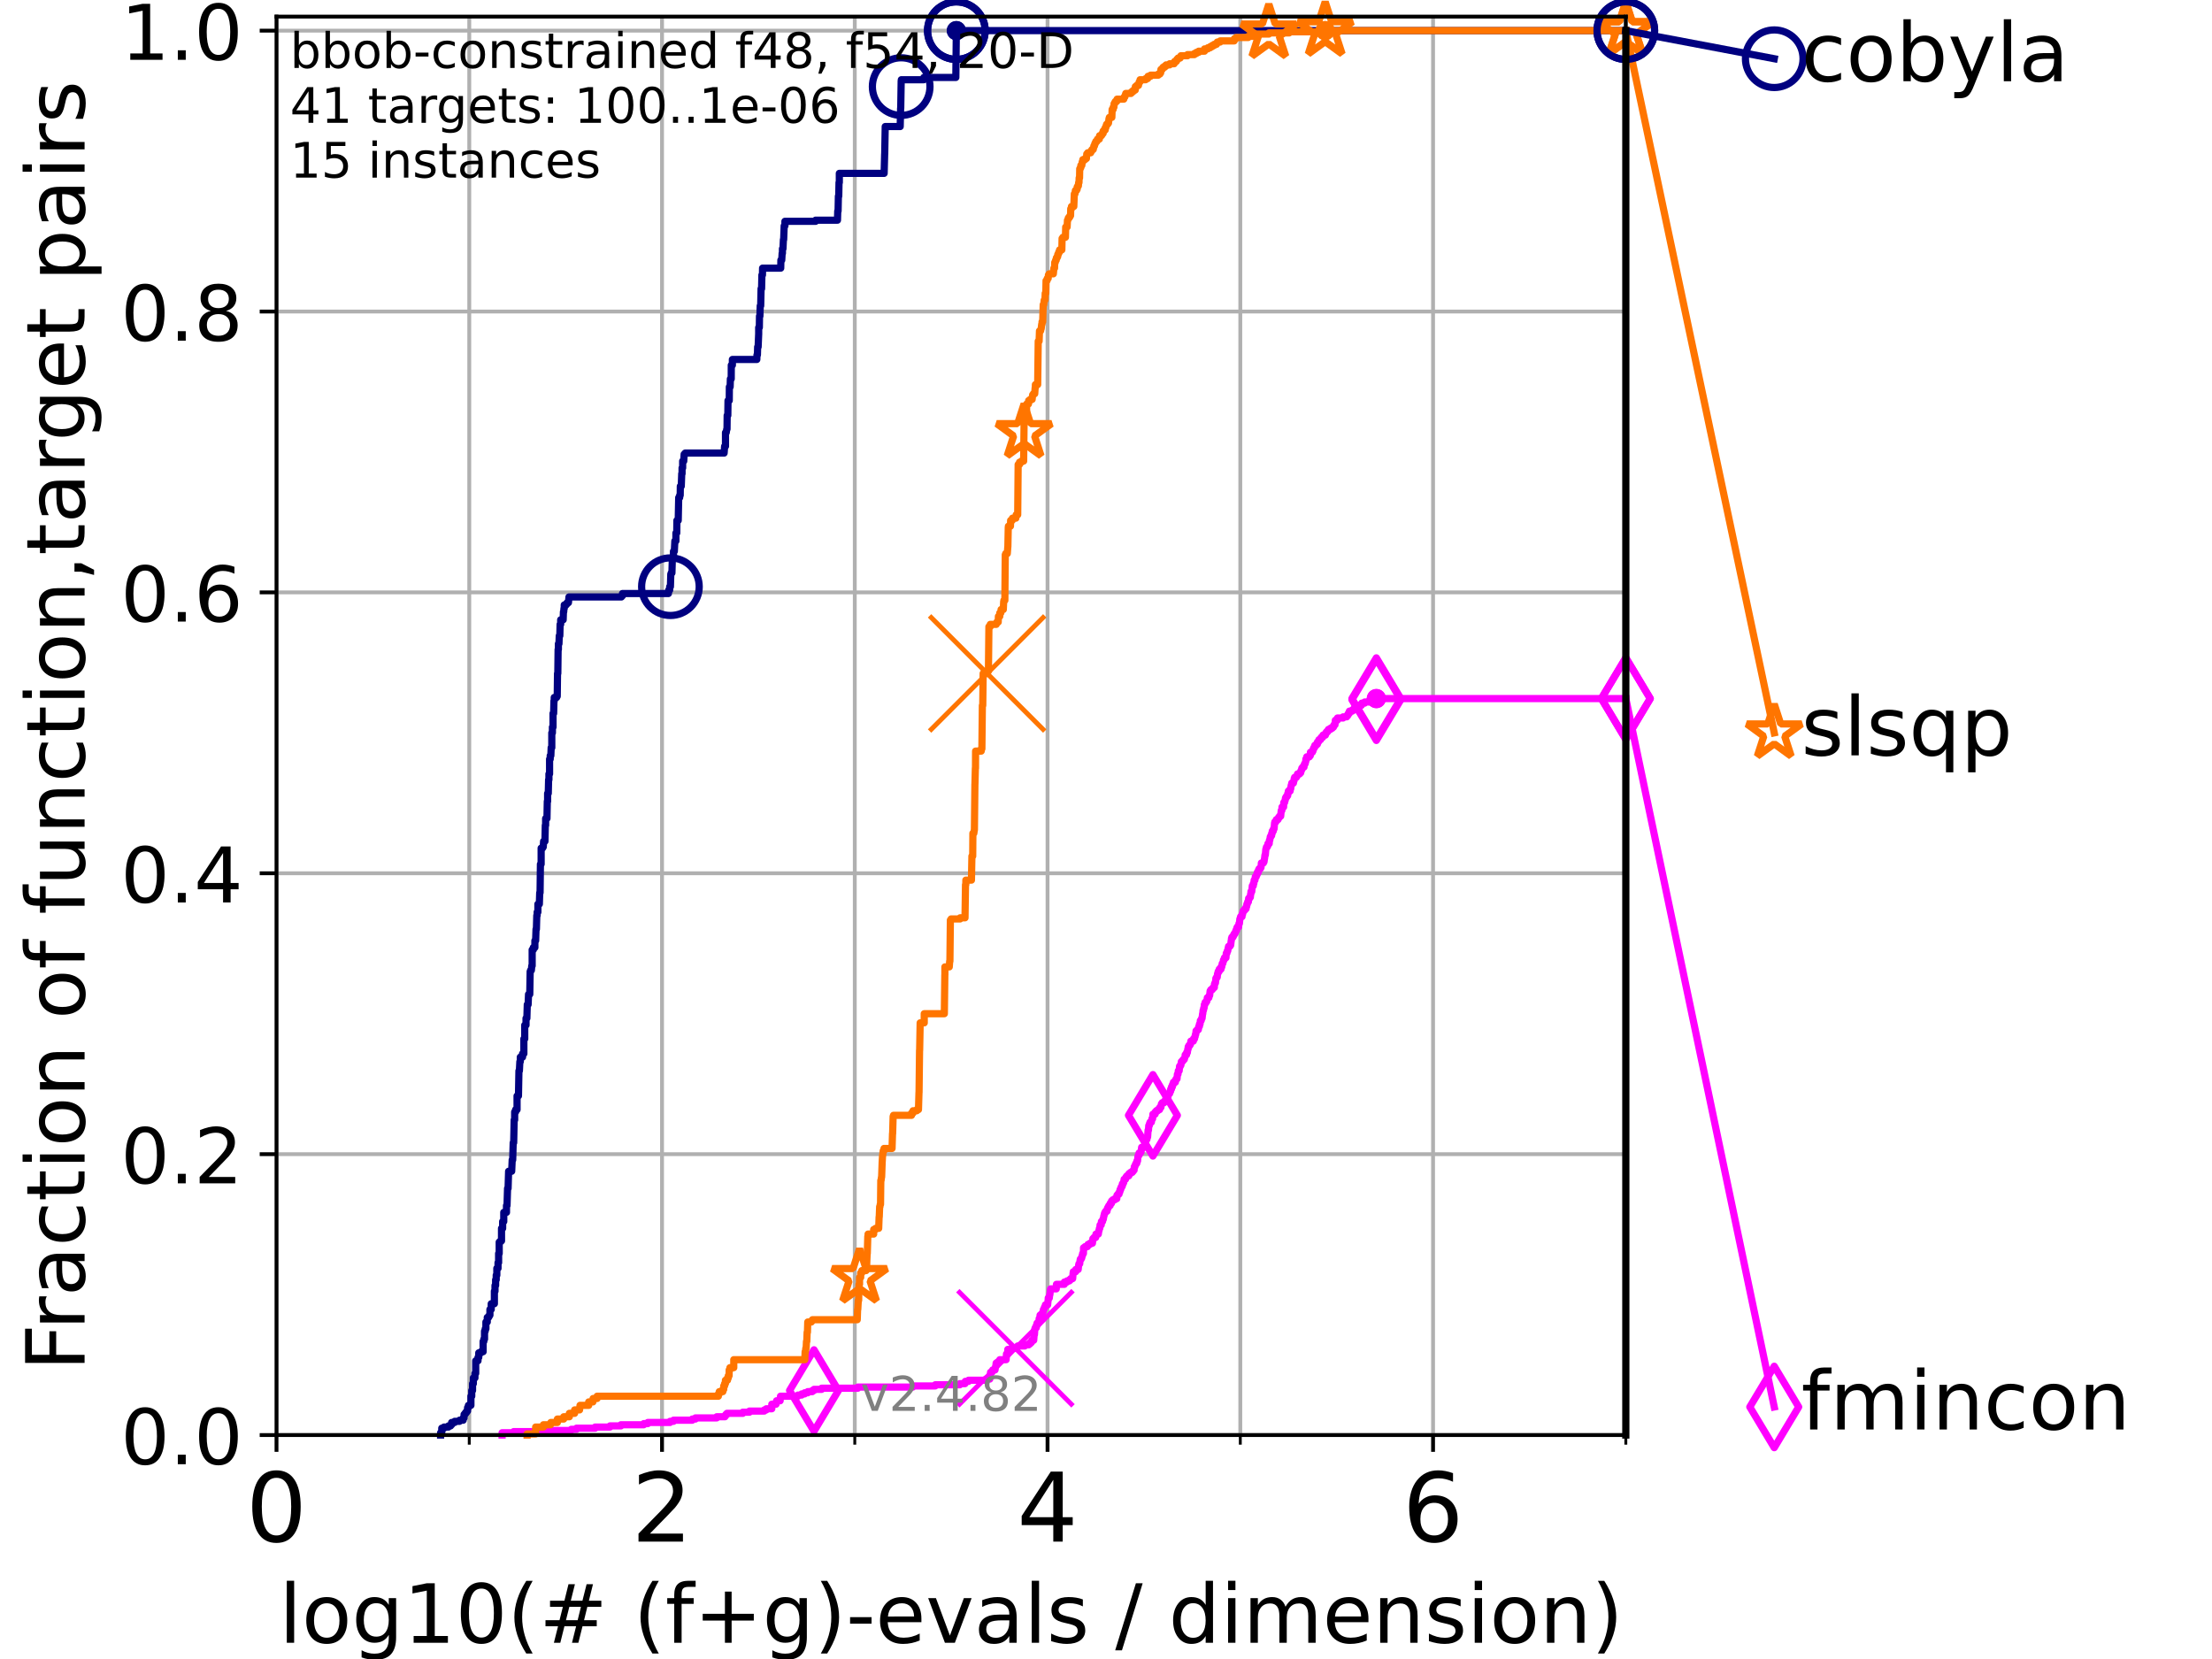 <?xml version="1.0" encoding="utf-8" standalone="no"?>
<!DOCTYPE svg PUBLIC "-//W3C//DTD SVG 1.1//EN"
  "http://www.w3.org/Graphics/SVG/1.1/DTD/svg11.dtd">
<!-- Created with matplotlib (https://matplotlib.org/) -->
<svg height="345.6pt" version="1.1" viewBox="0 0 460.8 345.6" width="460.8pt" xmlns="http://www.w3.org/2000/svg" xmlns:xlink="http://www.w3.org/1999/xlink">
 <defs>
  <style type="text/css">*{stroke-linecap:butt;stroke-linejoin:round;}</style>
 </defs>
 <g id="figure_1">
  <g id="patch_1">
   <path d="M 0 345.6 
L 460.8 345.6 
L 460.8 0 
L 0 0 
z
" style="fill:#ffffff;"/>
  </g>
  <g id="axes_1">
   <g id="patch_2">
    <path d="M 57.6 298.944 
L 338.688 298.944 
L 338.688 3.456 
L 57.6 3.456 
z
" style="fill:#ffffff;"/>
   </g>
   <g id="matplotlib.axis_1">
    <g id="xtick_1">
     <g id="line2d_1">
      <path clip-path="url(#p0d020111aa)" d="M 57.6 298.944 
L 57.6 3.456 
" style="fill:none;stroke:#b0b0b0;stroke-linecap:square;stroke-width:0.8;"/>
     </g>
     <g id="line2d_2">
      <defs>
       <path d="M 0 0 
L 0 3.5 
" id="mb02d456b97" style="stroke:#000000;stroke-width:0.8;"/>
      </defs>
      <g>
       <use style="stroke:#000000;stroke-width:0.8;" x="57.6" xlink:href="#mb02d456b97" y="298.944"/>
      </g>
     </g>
     <g id="text_1">
      <!-- 0 -->
      <g transform="translate(51.237 321.141)scale(0.2 -0.2)">
       <defs>
        <path d="M 31.781 66.406 
Q 24.172 66.406 20.328 58.906 
Q 16.5 51.422 16.5 36.375 
Q 16.5 21.391 20.328 13.891 
Q 24.172 6.391 31.781 6.391 
Q 39.453 6.391 43.281 13.891 
Q 47.125 21.391 47.125 36.375 
Q 47.125 51.422 43.281 58.906 
Q 39.453 66.406 31.781 66.406 
z
M 31.781 74.219 
Q 44.047 74.219 50.516 64.516 
Q 56.984 54.828 56.984 36.375 
Q 56.984 17.969 50.516 8.266 
Q 44.047 -1.422 31.781 -1.422 
Q 19.531 -1.422 13.062 8.266 
Q 6.594 17.969 6.594 36.375 
Q 6.594 54.828 13.062 64.516 
Q 19.531 74.219 31.781 74.219 
z
" id="DejaVuSans-48"/>
       </defs>
       <use xlink:href="#DejaVuSans-48"/>
      </g>
     </g>
    </g>
    <g id="xtick_2">
     <g id="line2d_3">
      <path clip-path="url(#p0d020111aa)" d="M 137.911 298.944 
L 137.911 3.456 
" style="fill:none;stroke:#b0b0b0;stroke-linecap:square;stroke-width:0.8;"/>
     </g>
     <g id="line2d_4">
      <g>
       <use style="stroke:#000000;stroke-width:0.8;" x="137.911" xlink:href="#mb02d456b97" y="298.944"/>
      </g>
     </g>
     <g id="text_2">
      <!-- 2 -->
      <g transform="translate(131.548 321.141)scale(0.2 -0.2)">
       <defs>
        <path d="M 19.188 8.297 
L 53.609 8.297 
L 53.609 0 
L 7.328 0 
L 7.328 8.297 
Q 12.938 14.109 22.625 23.891 
Q 32.328 33.688 34.812 36.531 
Q 39.547 41.844 41.422 45.531 
Q 43.312 49.219 43.312 52.781 
Q 43.312 58.594 39.234 62.25 
Q 35.156 65.922 28.609 65.922 
Q 23.969 65.922 18.812 64.312 
Q 13.672 62.703 7.812 59.422 
L 7.812 69.391 
Q 13.766 71.781 18.938 73 
Q 24.125 74.219 28.422 74.219 
Q 39.75 74.219 46.484 68.547 
Q 53.219 62.891 53.219 53.422 
Q 53.219 48.922 51.531 44.891 
Q 49.859 40.875 45.406 35.406 
Q 44.188 33.984 37.641 27.219 
Q 31.109 20.453 19.188 8.297 
z
" id="DejaVuSans-50"/>
       </defs>
       <use xlink:href="#DejaVuSans-50"/>
      </g>
     </g>
    </g>
    <g id="xtick_3">
     <g id="line2d_5">
      <path clip-path="url(#p0d020111aa)" d="M 218.222 298.944 
L 218.222 3.456 
" style="fill:none;stroke:#b0b0b0;stroke-linecap:square;stroke-width:0.8;"/>
     </g>
     <g id="line2d_6">
      <g>
       <use style="stroke:#000000;stroke-width:0.8;" x="218.222" xlink:href="#mb02d456b97" y="298.944"/>
      </g>
     </g>
     <g id="text_3">
      <!-- 4 -->
      <g transform="translate(211.859 321.141)scale(0.2 -0.2)">
       <defs>
        <path d="M 37.797 64.312 
L 12.891 25.391 
L 37.797 25.391 
z
M 35.203 72.906 
L 47.609 72.906 
L 47.609 25.391 
L 58.016 25.391 
L 58.016 17.188 
L 47.609 17.188 
L 47.609 0 
L 37.797 0 
L 37.797 17.188 
L 4.891 17.188 
L 4.891 26.703 
z
" id="DejaVuSans-52"/>
       </defs>
       <use xlink:href="#DejaVuSans-52"/>
      </g>
     </g>
    </g>
    <g id="xtick_4">
     <g id="line2d_7">
      <path clip-path="url(#p0d020111aa)" d="M 298.533 298.944 
L 298.533 3.456 
" style="fill:none;stroke:#b0b0b0;stroke-linecap:square;stroke-width:0.8;"/>
     </g>
     <g id="line2d_8">
      <g>
       <use style="stroke:#000000;stroke-width:0.8;" x="298.533" xlink:href="#mb02d456b97" y="298.944"/>
      </g>
     </g>
     <g id="text_4">
      <!-- 6 -->
      <g transform="translate(292.17 321.141)scale(0.2 -0.2)">
       <defs>
        <path d="M 33.016 40.375 
Q 26.375 40.375 22.484 35.828 
Q 18.609 31.297 18.609 23.391 
Q 18.609 15.531 22.484 10.953 
Q 26.375 6.391 33.016 6.391 
Q 39.656 6.391 43.531 10.953 
Q 47.406 15.531 47.406 23.391 
Q 47.406 31.297 43.531 35.828 
Q 39.656 40.375 33.016 40.375 
z
M 52.594 71.297 
L 52.594 62.312 
Q 48.875 64.062 45.094 64.984 
Q 41.312 65.922 37.594 65.922 
Q 27.828 65.922 22.672 59.328 
Q 17.531 52.734 16.797 39.406 
Q 19.672 43.656 24.016 45.922 
Q 28.375 48.188 33.594 48.188 
Q 44.578 48.188 50.953 41.516 
Q 57.328 34.859 57.328 23.391 
Q 57.328 12.156 50.688 5.359 
Q 44.047 -1.422 33.016 -1.422 
Q 20.359 -1.422 13.672 8.266 
Q 6.984 17.969 6.984 36.375 
Q 6.984 53.656 15.188 63.938 
Q 23.391 74.219 37.203 74.219 
Q 40.922 74.219 44.703 73.484 
Q 48.484 72.75 52.594 71.297 
z
" id="DejaVuSans-54"/>
       </defs>
       <use xlink:href="#DejaVuSans-54"/>
      </g>
     </g>
    </g>
    <g id="xtick_5">
     <g id="line2d_9">
      <path clip-path="url(#p0d020111aa)" d="M 97.755 298.944 
L 97.755 3.456 
" style="fill:none;stroke:#b0b0b0;stroke-linecap:square;stroke-width:0.8;"/>
     </g>
     <g id="line2d_10">
      <defs>
       <path d="M 0 0 
L 0 2 
" id="m6f7b4e3a82" style="stroke:#000000;stroke-width:0.6;"/>
      </defs>
      <g>
       <use style="stroke:#000000;stroke-width:0.6;" x="97.755" xlink:href="#m6f7b4e3a82" y="298.944"/>
      </g>
     </g>
    </g>
    <g id="xtick_6">
     <g id="line2d_11">
      <path clip-path="url(#p0d020111aa)" d="M 178.066 298.944 
L 178.066 3.456 
" style="fill:none;stroke:#b0b0b0;stroke-linecap:square;stroke-width:0.8;"/>
     </g>
     <g id="line2d_12">
      <g>
       <use style="stroke:#000000;stroke-width:0.6;" x="178.066" xlink:href="#m6f7b4e3a82" y="298.944"/>
      </g>
     </g>
    </g>
    <g id="xtick_7">
     <g id="line2d_13">
      <path clip-path="url(#p0d020111aa)" d="M 258.377 298.944 
L 258.377 3.456 
" style="fill:none;stroke:#b0b0b0;stroke-linecap:square;stroke-width:0.8;"/>
     </g>
     <g id="line2d_14">
      <g>
       <use style="stroke:#000000;stroke-width:0.6;" x="258.377" xlink:href="#m6f7b4e3a82" y="298.944"/>
      </g>
     </g>
    </g>
    <g id="xtick_8">
     <g id="line2d_15">
      <path clip-path="url(#p0d020111aa)" d="M 338.688 298.944 
L 338.688 3.456 
" style="fill:none;stroke:#b0b0b0;stroke-linecap:square;stroke-width:0.8;"/>
     </g>
     <g id="line2d_16">
      <g>
       <use style="stroke:#000000;stroke-width:0.6;" x="338.688" xlink:href="#m6f7b4e3a82" y="298.944"/>
      </g>
     </g>
    </g>
    <g id="text_5">
     <!-- log10(# (f+g)-evals / dimension) -->
     <g transform="translate(58.145 342.218)scale(0.17 -0.17)">
      <defs>
       <path d="M 9.422 75.984 
L 18.406 75.984 
L 18.406 0 
L 9.422 0 
z
" id="DejaVuSans-108"/>
       <path d="M 30.609 48.391 
Q 23.391 48.391 19.188 42.75 
Q 14.984 37.109 14.984 27.297 
Q 14.984 17.484 19.156 11.844 
Q 23.344 6.203 30.609 6.203 
Q 37.797 6.203 41.984 11.859 
Q 46.188 17.531 46.188 27.297 
Q 46.188 37.016 41.984 42.703 
Q 37.797 48.391 30.609 48.391 
z
M 30.609 56 
Q 42.328 56 49.016 48.375 
Q 55.719 40.766 55.719 27.297 
Q 55.719 13.875 49.016 6.219 
Q 42.328 -1.422 30.609 -1.422 
Q 18.844 -1.422 12.172 6.219 
Q 5.516 13.875 5.516 27.297 
Q 5.516 40.766 12.172 48.375 
Q 18.844 56 30.609 56 
z
" id="DejaVuSans-111"/>
       <path d="M 45.406 27.984 
Q 45.406 37.75 41.375 43.109 
Q 37.359 48.484 30.078 48.484 
Q 22.859 48.484 18.828 43.109 
Q 14.797 37.75 14.797 27.984 
Q 14.797 18.266 18.828 12.891 
Q 22.859 7.516 30.078 7.516 
Q 37.359 7.516 41.375 12.891 
Q 45.406 18.266 45.406 27.984 
z
M 54.391 6.781 
Q 54.391 -7.172 48.188 -13.984 
Q 42 -20.797 29.203 -20.797 
Q 24.469 -20.797 20.266 -20.094 
Q 16.062 -19.391 12.109 -17.922 
L 12.109 -9.188 
Q 16.062 -11.328 19.922 -12.344 
Q 23.781 -13.375 27.781 -13.375 
Q 36.625 -13.375 41.016 -8.766 
Q 45.406 -4.156 45.406 5.172 
L 45.406 9.625 
Q 42.625 4.781 38.281 2.391 
Q 33.938 0 27.875 0 
Q 17.828 0 11.672 7.656 
Q 5.516 15.328 5.516 27.984 
Q 5.516 40.672 11.672 48.328 
Q 17.828 56 27.875 56 
Q 33.938 56 38.281 53.609 
Q 42.625 51.219 45.406 46.391 
L 45.406 54.688 
L 54.391 54.688 
z
" id="DejaVuSans-103"/>
       <path d="M 12.406 8.297 
L 28.516 8.297 
L 28.516 63.922 
L 10.984 60.406 
L 10.984 69.391 
L 28.422 72.906 
L 38.281 72.906 
L 38.281 8.297 
L 54.391 8.297 
L 54.391 0 
L 12.406 0 
z
" id="DejaVuSans-49"/>
       <path d="M 31 75.875 
Q 24.469 64.656 21.281 53.656 
Q 18.109 42.672 18.109 31.391 
Q 18.109 20.125 21.312 9.062 
Q 24.516 -2 31 -13.188 
L 23.188 -13.188 
Q 15.875 -1.703 12.234 9.375 
Q 8.594 20.453 8.594 31.391 
Q 8.594 42.281 12.203 53.312 
Q 15.828 64.359 23.188 75.875 
z
" id="DejaVuSans-40"/>
       <path d="M 51.125 44 
L 36.922 44 
L 32.812 27.688 
L 47.125 27.688 
z
M 43.797 71.781 
L 38.719 51.516 
L 52.984 51.516 
L 58.109 71.781 
L 65.922 71.781 
L 60.891 51.516 
L 76.125 51.516 
L 76.125 44 
L 58.984 44 
L 54.984 27.688 
L 70.516 27.688 
L 70.516 20.219 
L 53.078 20.219 
L 48 0 
L 40.188 0 
L 45.219 20.219 
L 30.906 20.219 
L 25.875 0 
L 18.016 0 
L 23.094 20.219 
L 7.719 20.219 
L 7.719 27.688 
L 24.906 27.688 
L 29 44 
L 13.281 44 
L 13.281 51.516 
L 30.906 51.516 
L 35.891 71.781 
z
" id="DejaVuSans-35"/>
       <path id="DejaVuSans-32"/>
       <path d="M 37.109 75.984 
L 37.109 68.5 
L 28.516 68.5 
Q 23.688 68.5 21.797 66.547 
Q 19.922 64.594 19.922 59.516 
L 19.922 54.688 
L 34.719 54.688 
L 34.719 47.703 
L 19.922 47.703 
L 19.922 0 
L 10.891 0 
L 10.891 47.703 
L 2.297 47.703 
L 2.297 54.688 
L 10.891 54.688 
L 10.891 58.5 
Q 10.891 67.625 15.141 71.797 
Q 19.391 75.984 28.609 75.984 
z
" id="DejaVuSans-102"/>
       <path d="M 46 62.703 
L 46 35.5 
L 73.188 35.5 
L 73.188 27.203 
L 46 27.203 
L 46 0 
L 37.797 0 
L 37.797 27.203 
L 10.594 27.203 
L 10.594 35.5 
L 37.797 35.5 
L 37.797 62.703 
z
" id="DejaVuSans-43"/>
       <path d="M 8.016 75.875 
L 15.828 75.875 
Q 23.141 64.359 26.781 53.312 
Q 30.422 42.281 30.422 31.391 
Q 30.422 20.453 26.781 9.375 
Q 23.141 -1.703 15.828 -13.188 
L 8.016 -13.188 
Q 14.5 -2 17.703 9.062 
Q 20.906 20.125 20.906 31.391 
Q 20.906 42.672 17.703 53.656 
Q 14.5 64.656 8.016 75.875 
z
" id="DejaVuSans-41"/>
       <path d="M 4.891 31.391 
L 31.203 31.391 
L 31.203 23.391 
L 4.891 23.391 
z
" id="DejaVuSans-45"/>
       <path d="M 56.203 29.594 
L 56.203 25.203 
L 14.891 25.203 
Q 15.484 15.922 20.484 11.062 
Q 25.484 6.203 34.422 6.203 
Q 39.594 6.203 44.453 7.469 
Q 49.312 8.734 54.109 11.281 
L 54.109 2.781 
Q 49.266 0.734 44.188 -0.344 
Q 39.109 -1.422 33.891 -1.422 
Q 20.797 -1.422 13.156 6.188 
Q 5.516 13.812 5.516 26.812 
Q 5.516 40.234 12.766 48.109 
Q 20.016 56 32.328 56 
Q 43.359 56 49.781 48.891 
Q 56.203 41.797 56.203 29.594 
z
M 47.219 32.234 
Q 47.125 39.594 43.094 43.984 
Q 39.062 48.391 32.422 48.391 
Q 24.906 48.391 20.391 44.141 
Q 15.875 39.891 15.188 32.172 
z
" id="DejaVuSans-101"/>
       <path d="M 2.984 54.688 
L 12.5 54.688 
L 29.594 8.797 
L 46.688 54.688 
L 56.203 54.688 
L 35.688 0 
L 23.484 0 
z
" id="DejaVuSans-118"/>
       <path d="M 34.281 27.484 
Q 23.391 27.484 19.188 25 
Q 14.984 22.516 14.984 16.5 
Q 14.984 11.719 18.141 8.906 
Q 21.297 6.109 26.703 6.109 
Q 34.188 6.109 38.703 11.406 
Q 43.219 16.703 43.219 25.484 
L 43.219 27.484 
z
M 52.203 31.203 
L 52.203 0 
L 43.219 0 
L 43.219 8.297 
Q 40.141 3.328 35.547 0.953 
Q 30.953 -1.422 24.312 -1.422 
Q 15.922 -1.422 10.953 3.297 
Q 6 8.016 6 15.922 
Q 6 25.141 12.172 29.828 
Q 18.359 34.516 30.609 34.516 
L 43.219 34.516 
L 43.219 35.406 
Q 43.219 41.609 39.141 45 
Q 35.062 48.391 27.688 48.391 
Q 23 48.391 18.547 47.266 
Q 14.109 46.141 10.016 43.891 
L 10.016 52.203 
Q 14.938 54.109 19.578 55.047 
Q 24.219 56 28.609 56 
Q 40.484 56 46.344 49.844 
Q 52.203 43.703 52.203 31.203 
z
" id="DejaVuSans-97"/>
       <path d="M 44.281 53.078 
L 44.281 44.578 
Q 40.484 46.531 36.375 47.5 
Q 32.281 48.484 27.875 48.484 
Q 21.188 48.484 17.844 46.438 
Q 14.5 44.391 14.5 40.281 
Q 14.5 37.156 16.891 35.375 
Q 19.281 33.594 26.516 31.984 
L 29.594 31.297 
Q 39.156 29.25 43.188 25.516 
Q 47.219 21.781 47.219 15.094 
Q 47.219 7.469 41.188 3.016 
Q 35.156 -1.422 24.609 -1.422 
Q 20.219 -1.422 15.453 -0.562 
Q 10.688 0.297 5.422 2 
L 5.422 11.281 
Q 10.406 8.688 15.234 7.391 
Q 20.062 6.109 24.812 6.109 
Q 31.156 6.109 34.562 8.281 
Q 37.984 10.453 37.984 14.406 
Q 37.984 18.062 35.516 20.016 
Q 33.062 21.969 24.703 23.781 
L 21.578 24.516 
Q 13.234 26.266 9.516 29.906 
Q 5.812 33.547 5.812 39.891 
Q 5.812 47.609 11.281 51.797 
Q 16.75 56 26.812 56 
Q 31.781 56 36.172 55.266 
Q 40.578 54.547 44.281 53.078 
z
" id="DejaVuSans-115"/>
       <path d="M 25.391 72.906 
L 33.688 72.906 
L 8.297 -9.281 
L 0 -9.281 
z
" id="DejaVuSans-47"/>
       <path d="M 45.406 46.391 
L 45.406 75.984 
L 54.391 75.984 
L 54.391 0 
L 45.406 0 
L 45.406 8.203 
Q 42.578 3.328 38.25 0.953 
Q 33.938 -1.422 27.875 -1.422 
Q 17.969 -1.422 11.734 6.484 
Q 5.516 14.406 5.516 27.297 
Q 5.516 40.188 11.734 48.094 
Q 17.969 56 27.875 56 
Q 33.938 56 38.25 53.625 
Q 42.578 51.266 45.406 46.391 
z
M 14.797 27.297 
Q 14.797 17.391 18.875 11.75 
Q 22.953 6.109 30.078 6.109 
Q 37.203 6.109 41.297 11.75 
Q 45.406 17.391 45.406 27.297 
Q 45.406 37.203 41.297 42.844 
Q 37.203 48.484 30.078 48.484 
Q 22.953 48.484 18.875 42.844 
Q 14.797 37.203 14.797 27.297 
z
" id="DejaVuSans-100"/>
       <path d="M 9.422 54.688 
L 18.406 54.688 
L 18.406 0 
L 9.422 0 
z
M 9.422 75.984 
L 18.406 75.984 
L 18.406 64.594 
L 9.422 64.594 
z
" id="DejaVuSans-105"/>
       <path d="M 52 44.188 
Q 55.375 50.25 60.062 53.125 
Q 64.75 56 71.094 56 
Q 79.641 56 84.281 50.016 
Q 88.922 44.047 88.922 33.016 
L 88.922 0 
L 79.891 0 
L 79.891 32.719 
Q 79.891 40.578 77.094 44.375 
Q 74.312 48.188 68.609 48.188 
Q 61.625 48.188 57.562 43.547 
Q 53.516 38.922 53.516 30.906 
L 53.516 0 
L 44.484 0 
L 44.484 32.719 
Q 44.484 40.625 41.703 44.406 
Q 38.922 48.188 33.109 48.188 
Q 26.219 48.188 22.156 43.531 
Q 18.109 38.875 18.109 30.906 
L 18.109 0 
L 9.078 0 
L 9.078 54.688 
L 18.109 54.688 
L 18.109 46.188 
Q 21.188 51.219 25.484 53.609 
Q 29.781 56 35.688 56 
Q 41.656 56 45.828 52.969 
Q 50 49.953 52 44.188 
z
" id="DejaVuSans-109"/>
       <path d="M 54.891 33.016 
L 54.891 0 
L 45.906 0 
L 45.906 32.719 
Q 45.906 40.484 42.875 44.328 
Q 39.844 48.188 33.797 48.188 
Q 26.516 48.188 22.312 43.547 
Q 18.109 38.922 18.109 30.906 
L 18.109 0 
L 9.078 0 
L 9.078 54.688 
L 18.109 54.688 
L 18.109 46.188 
Q 21.344 51.125 25.703 53.562 
Q 30.078 56 35.797 56 
Q 45.219 56 50.047 50.172 
Q 54.891 44.344 54.891 33.016 
z
" id="DejaVuSans-110"/>
      </defs>
      <use xlink:href="#DejaVuSans-108"/>
      <use x="27.783" xlink:href="#DejaVuSans-111"/>
      <use x="88.965" xlink:href="#DejaVuSans-103"/>
      <use x="152.441" xlink:href="#DejaVuSans-49"/>
      <use x="216.064" xlink:href="#DejaVuSans-48"/>
      <use x="279.688" xlink:href="#DejaVuSans-40"/>
      <use x="318.701" xlink:href="#DejaVuSans-35"/>
      <use x="402.49" xlink:href="#DejaVuSans-32"/>
      <use x="434.277" xlink:href="#DejaVuSans-40"/>
      <use x="473.291" xlink:href="#DejaVuSans-102"/>
      <use x="508.496" xlink:href="#DejaVuSans-43"/>
      <use x="592.285" xlink:href="#DejaVuSans-103"/>
      <use x="655.762" xlink:href="#DejaVuSans-41"/>
      <use x="694.775" xlink:href="#DejaVuSans-45"/>
      <use x="730.859" xlink:href="#DejaVuSans-101"/>
      <use x="792.383" xlink:href="#DejaVuSans-118"/>
      <use x="851.562" xlink:href="#DejaVuSans-97"/>
      <use x="912.842" xlink:href="#DejaVuSans-108"/>
      <use x="940.625" xlink:href="#DejaVuSans-115"/>
      <use x="992.725" xlink:href="#DejaVuSans-32"/>
      <use x="1024.512" xlink:href="#DejaVuSans-47"/>
      <use x="1058.203" xlink:href="#DejaVuSans-32"/>
      <use x="1089.99" xlink:href="#DejaVuSans-100"/>
      <use x="1153.467" xlink:href="#DejaVuSans-105"/>
      <use x="1181.25" xlink:href="#DejaVuSans-109"/>
      <use x="1278.662" xlink:href="#DejaVuSans-101"/>
      <use x="1340.186" xlink:href="#DejaVuSans-110"/>
      <use x="1403.564" xlink:href="#DejaVuSans-115"/>
      <use x="1455.664" xlink:href="#DejaVuSans-105"/>
      <use x="1483.447" xlink:href="#DejaVuSans-111"/>
      <use x="1544.629" xlink:href="#DejaVuSans-110"/>
      <use x="1608.008" xlink:href="#DejaVuSans-41"/>
     </g>
    </g>
   </g>
   <g id="matplotlib.axis_2">
    <g id="ytick_1">
     <g id="line2d_17">
      <path clip-path="url(#p0d020111aa)" d="M 57.6 298.944 
L 338.688 298.944 
" style="fill:none;stroke:#b0b0b0;stroke-linecap:square;stroke-width:0.8;"/>
     </g>
     <g id="line2d_18">
      <defs>
       <path d="M 0 0 
L -3.5 0 
" id="m24cd06376c" style="stroke:#000000;stroke-width:0.8;"/>
      </defs>
      <g>
       <use style="stroke:#000000;stroke-width:0.8;" x="57.6" xlink:href="#m24cd06376c" y="298.944"/>
      </g>
     </g>
     <g id="text_6">
      <!-- 0.0 -->
      <g transform="translate(25.155 305.023)scale(0.16 -0.16)">
       <defs>
        <path d="M 10.688 12.406 
L 21 12.406 
L 21 0 
L 10.688 0 
z
" id="DejaVuSans-46"/>
       </defs>
       <use xlink:href="#DejaVuSans-48"/>
       <use x="63.623" xlink:href="#DejaVuSans-46"/>
       <use x="95.41" xlink:href="#DejaVuSans-48"/>
      </g>
     </g>
    </g>
    <g id="ytick_2">
     <g id="line2d_19">
      <path clip-path="url(#p0d020111aa)" d="M 57.6 240.432 
L 338.688 240.432 
" style="fill:none;stroke:#b0b0b0;stroke-linecap:square;stroke-width:0.8;"/>
     </g>
     <g id="line2d_20">
      <g>
       <use style="stroke:#000000;stroke-width:0.8;" x="57.6" xlink:href="#m24cd06376c" y="240.432"/>
      </g>
     </g>
     <g id="text_7">
      <!-- 0.2 -->
      <g transform="translate(25.155 246.51)scale(0.16 -0.16)">
       <use xlink:href="#DejaVuSans-48"/>
       <use x="63.623" xlink:href="#DejaVuSans-46"/>
       <use x="95.41" xlink:href="#DejaVuSans-50"/>
      </g>
     </g>
    </g>
    <g id="ytick_3">
     <g id="line2d_21">
      <path clip-path="url(#p0d020111aa)" d="M 57.6 181.919 
L 338.688 181.919 
" style="fill:none;stroke:#b0b0b0;stroke-linecap:square;stroke-width:0.8;"/>
     </g>
     <g id="line2d_22">
      <g>
       <use style="stroke:#000000;stroke-width:0.8;" x="57.6" xlink:href="#m24cd06376c" y="181.919"/>
      </g>
     </g>
     <g id="text_8">
      <!-- 0.4 -->
      <g transform="translate(25.155 187.998)scale(0.16 -0.16)">
       <use xlink:href="#DejaVuSans-48"/>
       <use x="63.623" xlink:href="#DejaVuSans-46"/>
       <use x="95.41" xlink:href="#DejaVuSans-52"/>
      </g>
     </g>
    </g>
    <g id="ytick_4">
     <g id="line2d_23">
      <path clip-path="url(#p0d020111aa)" d="M 57.6 123.407 
L 338.688 123.407 
" style="fill:none;stroke:#b0b0b0;stroke-linecap:square;stroke-width:0.8;"/>
     </g>
     <g id="line2d_24">
      <g>
       <use style="stroke:#000000;stroke-width:0.8;" x="57.6" xlink:href="#m24cd06376c" y="123.407"/>
      </g>
     </g>
     <g id="text_9">
      <!-- 0.6 -->
      <g transform="translate(25.155 129.485)scale(0.16 -0.16)">
       <use xlink:href="#DejaVuSans-48"/>
       <use x="63.623" xlink:href="#DejaVuSans-46"/>
       <use x="95.41" xlink:href="#DejaVuSans-54"/>
      </g>
     </g>
    </g>
    <g id="ytick_5">
     <g id="line2d_25">
      <path clip-path="url(#p0d020111aa)" d="M 57.6 64.894 
L 338.688 64.894 
" style="fill:none;stroke:#b0b0b0;stroke-linecap:square;stroke-width:0.8;"/>
     </g>
     <g id="line2d_26">
      <g>
       <use style="stroke:#000000;stroke-width:0.8;" x="57.6" xlink:href="#m24cd06376c" y="64.894"/>
      </g>
     </g>
     <g id="text_10">
      <!-- 0.8 -->
      <g transform="translate(25.155 70.973)scale(0.16 -0.16)">
       <defs>
        <path d="M 31.781 34.625 
Q 24.75 34.625 20.719 30.859 
Q 16.703 27.094 16.703 20.516 
Q 16.703 13.922 20.719 10.156 
Q 24.75 6.391 31.781 6.391 
Q 38.812 6.391 42.859 10.172 
Q 46.922 13.969 46.922 20.516 
Q 46.922 27.094 42.891 30.859 
Q 38.875 34.625 31.781 34.625 
z
M 21.922 38.812 
Q 15.578 40.375 12.031 44.719 
Q 8.5 49.078 8.5 55.328 
Q 8.5 64.062 14.719 69.141 
Q 20.953 74.219 31.781 74.219 
Q 42.672 74.219 48.875 69.141 
Q 55.078 64.062 55.078 55.328 
Q 55.078 49.078 51.531 44.719 
Q 48 40.375 41.703 38.812 
Q 48.828 37.156 52.797 32.312 
Q 56.781 27.484 56.781 20.516 
Q 56.781 9.906 50.312 4.234 
Q 43.844 -1.422 31.781 -1.422 
Q 19.734 -1.422 13.25 4.234 
Q 6.781 9.906 6.781 20.516 
Q 6.781 27.484 10.781 32.312 
Q 14.797 37.156 21.922 38.812 
z
M 18.312 54.391 
Q 18.312 48.734 21.844 45.562 
Q 25.391 42.391 31.781 42.391 
Q 38.141 42.391 41.719 45.562 
Q 45.312 48.734 45.312 54.391 
Q 45.312 60.062 41.719 63.234 
Q 38.141 66.406 31.781 66.406 
Q 25.391 66.406 21.844 63.234 
Q 18.312 60.062 18.312 54.391 
z
" id="DejaVuSans-56"/>
       </defs>
       <use xlink:href="#DejaVuSans-48"/>
       <use x="63.623" xlink:href="#DejaVuSans-46"/>
       <use x="95.41" xlink:href="#DejaVuSans-56"/>
      </g>
     </g>
    </g>
    <g id="ytick_6">
     <g id="line2d_27">
      <path clip-path="url(#p0d020111aa)" d="M 57.6 6.382 
L 338.688 6.382 
" style="fill:none;stroke:#b0b0b0;stroke-linecap:square;stroke-width:0.8;"/>
     </g>
     <g id="line2d_28">
      <g>
       <use style="stroke:#000000;stroke-width:0.8;" x="57.6" xlink:href="#m24cd06376c" y="6.382"/>
      </g>
     </g>
     <g id="text_11">
      <!-- 1.0 -->
      <g transform="translate(25.155 12.46)scale(0.16 -0.16)">
       <use xlink:href="#DejaVuSans-49"/>
       <use x="63.623" xlink:href="#DejaVuSans-46"/>
       <use x="95.41" xlink:href="#DejaVuSans-48"/>
      </g>
     </g>
    </g>
    <g id="text_12">
     <!-- Fraction of function,target pairs -->
     <g transform="translate(17.62 285.585)rotate(-90)scale(0.17 -0.17)">
      <defs>
       <path d="M 9.812 72.906 
L 51.703 72.906 
L 51.703 64.594 
L 19.672 64.594 
L 19.672 43.109 
L 48.578 43.109 
L 48.578 34.812 
L 19.672 34.812 
L 19.672 0 
L 9.812 0 
z
" id="DejaVuSans-70"/>
       <path d="M 41.109 46.297 
Q 39.594 47.172 37.812 47.578 
Q 36.031 48 33.891 48 
Q 26.266 48 22.188 43.047 
Q 18.109 38.094 18.109 28.812 
L 18.109 0 
L 9.078 0 
L 9.078 54.688 
L 18.109 54.688 
L 18.109 46.188 
Q 20.953 51.172 25.484 53.578 
Q 30.031 56 36.531 56 
Q 37.453 56 38.578 55.875 
Q 39.703 55.766 41.062 55.516 
z
" id="DejaVuSans-114"/>
       <path d="M 48.781 52.594 
L 48.781 44.188 
Q 44.969 46.297 41.141 47.344 
Q 37.312 48.391 33.406 48.391 
Q 24.656 48.391 19.812 42.844 
Q 14.984 37.312 14.984 27.297 
Q 14.984 17.281 19.812 11.734 
Q 24.656 6.203 33.406 6.203 
Q 37.312 6.203 41.141 7.25 
Q 44.969 8.297 48.781 10.406 
L 48.781 2.094 
Q 45.016 0.344 40.984 -0.531 
Q 36.969 -1.422 32.422 -1.422 
Q 20.062 -1.422 12.781 6.344 
Q 5.516 14.109 5.516 27.297 
Q 5.516 40.672 12.859 48.328 
Q 20.219 56 33.016 56 
Q 37.156 56 41.109 55.141 
Q 45.062 54.297 48.781 52.594 
z
" id="DejaVuSans-99"/>
       <path d="M 18.312 70.219 
L 18.312 54.688 
L 36.812 54.688 
L 36.812 47.703 
L 18.312 47.703 
L 18.312 18.016 
Q 18.312 11.328 20.141 9.422 
Q 21.969 7.516 27.594 7.516 
L 36.812 7.516 
L 36.812 0 
L 27.594 0 
Q 17.188 0 13.234 3.875 
Q 9.281 7.766 9.281 18.016 
L 9.281 47.703 
L 2.688 47.703 
L 2.688 54.688 
L 9.281 54.688 
L 9.281 70.219 
z
" id="DejaVuSans-116"/>
       <path d="M 8.5 21.578 
L 8.5 54.688 
L 17.484 54.688 
L 17.484 21.922 
Q 17.484 14.156 20.5 10.266 
Q 23.531 6.391 29.594 6.391 
Q 36.859 6.391 41.078 11.031 
Q 45.312 15.672 45.312 23.688 
L 45.312 54.688 
L 54.297 54.688 
L 54.297 0 
L 45.312 0 
L 45.312 8.406 
Q 42.047 3.422 37.719 1 
Q 33.406 -1.422 27.688 -1.422 
Q 18.266 -1.422 13.375 4.438 
Q 8.5 10.297 8.5 21.578 
z
M 31.109 56 
z
" id="DejaVuSans-117"/>
       <path d="M 11.719 12.406 
L 22.016 12.406 
L 22.016 4 
L 14.016 -11.625 
L 7.719 -11.625 
L 11.719 4 
z
" id="DejaVuSans-44"/>
       <path d="M 18.109 8.203 
L 18.109 -20.797 
L 9.078 -20.797 
L 9.078 54.688 
L 18.109 54.688 
L 18.109 46.391 
Q 20.953 51.266 25.266 53.625 
Q 29.594 56 35.594 56 
Q 45.562 56 51.781 48.094 
Q 58.016 40.188 58.016 27.297 
Q 58.016 14.406 51.781 6.484 
Q 45.562 -1.422 35.594 -1.422 
Q 29.594 -1.422 25.266 0.953 
Q 20.953 3.328 18.109 8.203 
z
M 48.688 27.297 
Q 48.688 37.203 44.609 42.844 
Q 40.531 48.484 33.406 48.484 
Q 26.266 48.484 22.188 42.844 
Q 18.109 37.203 18.109 27.297 
Q 18.109 17.391 22.188 11.75 
Q 26.266 6.109 33.406 6.109 
Q 40.531 6.109 44.609 11.75 
Q 48.688 17.391 48.688 27.297 
z
" id="DejaVuSans-112"/>
      </defs>
      <use xlink:href="#DejaVuSans-70"/>
      <use x="50.27" xlink:href="#DejaVuSans-114"/>
      <use x="91.383" xlink:href="#DejaVuSans-97"/>
      <use x="152.662" xlink:href="#DejaVuSans-99"/>
      <use x="207.643" xlink:href="#DejaVuSans-116"/>
      <use x="246.852" xlink:href="#DejaVuSans-105"/>
      <use x="274.635" xlink:href="#DejaVuSans-111"/>
      <use x="335.816" xlink:href="#DejaVuSans-110"/>
      <use x="399.195" xlink:href="#DejaVuSans-32"/>
      <use x="430.982" xlink:href="#DejaVuSans-111"/>
      <use x="492.164" xlink:href="#DejaVuSans-102"/>
      <use x="527.369" xlink:href="#DejaVuSans-32"/>
      <use x="559.156" xlink:href="#DejaVuSans-102"/>
      <use x="594.361" xlink:href="#DejaVuSans-117"/>
      <use x="657.74" xlink:href="#DejaVuSans-110"/>
      <use x="721.119" xlink:href="#DejaVuSans-99"/>
      <use x="776.1" xlink:href="#DejaVuSans-116"/>
      <use x="815.309" xlink:href="#DejaVuSans-105"/>
      <use x="843.092" xlink:href="#DejaVuSans-111"/>
      <use x="904.273" xlink:href="#DejaVuSans-110"/>
      <use x="967.652" xlink:href="#DejaVuSans-44"/>
      <use x="999.439" xlink:href="#DejaVuSans-116"/>
      <use x="1038.648" xlink:href="#DejaVuSans-97"/>
      <use x="1099.928" xlink:href="#DejaVuSans-114"/>
      <use x="1139.291" xlink:href="#DejaVuSans-103"/>
      <use x="1202.768" xlink:href="#DejaVuSans-101"/>
      <use x="1264.291" xlink:href="#DejaVuSans-116"/>
      <use x="1303.5" xlink:href="#DejaVuSans-32"/>
      <use x="1335.287" xlink:href="#DejaVuSans-112"/>
      <use x="1398.764" xlink:href="#DejaVuSans-97"/>
      <use x="1460.043" xlink:href="#DejaVuSans-105"/>
      <use x="1487.826" xlink:href="#DejaVuSans-114"/>
      <use x="1528.939" xlink:href="#DejaVuSans-115"/>
     </g>
    </g>
   </g>
   <g id="line2d_29">
    <defs>
     <path d="M 0 1.5 
C 0.398 1.5 0.779 1.342 1.061 1.061 
C 1.342 0.779 1.5 0.398 1.5 0 
C 1.5 -0.398 1.342 -0.779 1.061 -1.061 
C 0.779 -1.342 0.398 -1.5 0 -1.5 
C -0.398 -1.5 -0.779 -1.342 -1.061 -1.061 
C -1.342 -0.779 -1.5 -0.398 -1.5 0 
C -1.5 0.398 -1.342 0.779 -1.061 1.061 
C -0.779 1.342 -0.398 1.5 0 1.5 
z
" id="me2f066d769" style="stroke:#000080;"/>
    </defs>
    <g>
     <use style="fill:#000080;stroke:#000080;" x="199.23" xlink:href="#me2f066d769" y="6.382"/>
     <use style="fill:#000080;stroke:#000080;" x="199.23" xlink:href="#me2f066d769" y="6.382"/>
    </g>
   </g>
   <g id="line2d_30">
    <path d="M 91.783 298.944 
L 91.783 298.468 
L 92.027 298.468 
L 92.027 297.517 
L 92.504 297.517 
L 92.504 297.279 
L 93.422 297.279 
L 93.422 297.041 
L 93.864 297.041 
L 93.864 296.803 
L 94.081 296.803 
L 94.081 296.328 
L 94.715 296.328 
L 94.715 296.09 
L 95.723 296.09 
L 95.723 295.852 
L 96.49 295.852 
L 96.49 295.376 
L 96.676 295.376 
L 96.676 294.663 
L 96.861 294.663 
L 96.861 294.425 
L 97.044 294.425 
L 97.044 294.187 
L 97.224 294.187 
L 97.224 293.949 
L 97.403 293.949 
L 97.403 293.235 
L 97.58 293.235 
L 97.58 292.76 
L 98.101 292.76 
L 98.101 290.857 
L 98.271 290.857 
L 98.271 289.668 
L 98.439 289.668 
L 98.439 288.24 
L 98.606 288.24 
L 98.606 287.051 
L 98.935 287.051 
L 98.935 286.1 
L 99.098 286.1 
L 99.098 283.483 
L 99.575 283.483 
L 99.575 282.77 
L 99.732 282.77 
L 99.732 281.818 
L 100.193 281.818 
L 100.193 281.581 
L 100.642 281.581 
L 100.642 279.44 
L 100.789 279.44 
L 100.789 278.964 
L 100.935 278.964 
L 100.935 277.299 
L 101.08 277.299 
L 101.08 276.823 
L 101.223 276.823 
L 101.223 275.396 
L 101.507 275.396 
L 101.507 274.445 
L 101.786 274.445 
L 101.786 274.207 
L 101.924 274.207 
L 101.924 273.969 
L 102.06 273.969 
L 102.06 272.78 
L 102.331 272.78 
L 102.331 271.591 
L 102.989 271.591 
L 102.989 268.974 
L 103.118 268.974 
L 103.118 267.785 
L 103.246 267.785 
L 103.246 266.596 
L 103.372 266.596 
L 103.372 265.644 
L 103.498 265.644 
L 103.498 264.217 
L 103.747 264.217 
L 103.747 263.028 
L 103.871 263.028 
L 103.871 261.125 
L 103.993 261.125 
L 103.993 258.746 
L 104.235 258.746 
L 104.235 258.509 
L 104.474 258.509 
L 104.474 255.892 
L 104.71 255.892 
L 104.71 254.465 
L 104.942 254.465 
L 104.942 252.562 
L 105.51 252.562 
L 105.51 251.135 
L 105.622 251.135 
L 105.733 247.567 
L 105.843 247.567 
L 105.952 243.999 
L 106.594 243.999 
L 106.699 241.621 
L 106.803 241.621 
L 106.906 238.053 
L 107.009 238.053 
L 107.111 233.296 
L 107.213 233.296 
L 107.213 231.631 
L 107.415 231.631 
L 107.415 231.155 
L 107.713 231.155 
L 107.713 228.301 
L 108.006 228.301 
L 108.103 223.068 
L 108.199 223.068 
L 108.294 221.165 
L 108.389 221.165 
L 108.389 220.214 
L 108.857 220.214 
L 108.857 219.5 
L 109.132 219.5 
L 109.132 216.408 
L 109.312 216.408 
L 109.312 213.554 
L 109.58 213.554 
L 109.58 212.127 
L 109.756 212.127 
L 109.843 209.272 
L 110.017 209.272 
L 110.103 207.132 
L 110.359 207.132 
L 110.443 202.375 
L 110.527 202.375 
L 110.527 202.137 
L 110.694 202.137 
L 110.777 201.185 
L 110.86 201.185 
L 110.86 197.855 
L 111.105 197.855 
L 111.105 197.38 
L 111.426 197.38 
L 111.426 195.953 
L 111.585 195.953 
L 111.663 193.574 
L 111.742 193.574 
L 111.82 190.72 
L 111.897 190.72 
L 111.897 190.006 
L 112.052 190.006 
L 112.052 188.341 
L 112.356 188.341 
L 112.432 185.963 
L 112.507 185.963 
L 112.581 180.016 
L 112.73 180.016 
L 112.73 176.686 
L 113.023 176.686 
L 113.023 176.448 
L 113.168 176.448 
L 113.24 175.259 
L 113.524 175.259 
L 113.595 171.929 
L 113.665 171.929 
L 113.665 170.502 
L 113.943 170.502 
L 114.012 166.934 
L 114.08 166.934 
L 114.08 165.269 
L 114.216 165.269 
L 114.284 162.415 
L 114.352 162.415 
L 114.352 161.226 
L 114.486 161.226 
L 114.486 158.133 
L 114.619 158.133 
L 114.619 157.42 
L 114.751 157.42 
L 114.817 155.755 
L 114.947 155.755 
L 114.947 152.663 
L 115.077 152.663 
L 115.077 151.474 
L 115.206 151.474 
L 115.206 148.619 
L 115.333 148.619 
L 115.397 146.003 
L 115.46 146.003 
L 115.46 145.289 
L 115.959 145.289 
L 115.959 145.051 
L 116.081 145.051 
L 116.142 140.294 
L 116.203 140.294 
L 116.263 135.299 
L 116.323 135.299 
L 116.323 134.11 
L 116.443 134.11 
L 116.503 132.445 
L 116.621 132.445 
L 116.68 130.067 
L 116.798 130.067 
L 116.798 129.115 
L 117.317 129.115 
L 117.373 127.45 
L 117.43 127.45 
L 117.486 126.737 
L 117.542 126.737 
L 117.542 126.023 
L 117.931 126.023 
L 117.931 125.785 
L 118.149 125.785 
L 118.149 125.547 
L 118.417 125.547 
L 118.524 124.358 
L 129.447 124.358 
L 129.447 124.12 
L 129.672 124.12 
L 129.672 123.644 
L 139.245 123.644 
L 139.293 122.931 
L 139.502 122.931 
L 139.502 122.217 
L 139.66 122.217 
L 139.739 119.601 
L 139.817 119.601 
L 139.817 119.363 
L 139.973 119.363 
L 140.065 116.271 
L 140.295 116.271 
L 140.295 114.844 
L 140.477 114.844 
L 140.582 112.703 
L 140.805 112.703 
L 140.805 111.038 
L 140.981 111.038 
L 141.01 108.422 
L 141.286 108.422 
L 141.386 103.665 
L 141.585 103.665 
L 141.585 103.189 
L 141.697 103.189 
L 141.725 101.286 
L 141.921 101.286 
L 142.017 98.67 
L 142.086 98.67 
L 142.086 97.48 
L 142.209 97.48 
L 142.209 96.053 
L 142.439 96.053 
L 142.52 94.626 
L 142.733 94.626 
L 142.733 94.388 
L 150.846 94.388 
L 150.953 92.961 
L 151.134 92.961 
L 151.134 90.107 
L 151.288 90.107 
L 151.393 89.393 
L 151.45 89.393 
L 151.482 86.539 
L 151.617 86.539 
L 151.657 83.447 
L 151.917 83.447 
L 151.94 80.593 
L 152.103 80.593 
L 152.15 78.928 
L 152.326 78.928 
L 152.341 76.073 
L 152.568 76.073 
L 152.568 74.884 
L 157.659 74.884 
L 157.692 73.933 
L 157.782 73.933 
L 157.832 72.268 
L 157.932 72.268 
L 158.042 69.651 
L 158.048 69.651 
L 158.048 68.224 
L 158.184 68.224 
L 158.217 65.846 
L 158.304 65.846 
L 158.369 63.705 
L 158.466 63.705 
L 158.546 60.137 
L 158.653 60.137 
L 158.716 57.283 
L 158.832 57.283 
L 158.858 55.856 
L 162.64 55.856 
L 162.67 54.191 
L 162.85 54.191 
L 162.934 52.763 
L 162.996 52.763 
L 162.996 51.812 
L 163.107 51.812 
L 163.197 49.909 
L 163.25 49.909 
L 163.36 47.055 
L 163.514 47.055 
L 163.514 46.104 
L 169.909 46.104 
L 169.909 45.866 
L 174.462 45.866 
L 174.516 43.963 
L 174.588 43.963 
L 174.652 40.871 
L 174.726 40.871 
L 174.783 38.016 
L 174.848 38.016 
L 174.848 36.114 
L 184.183 36.114 
L 184.291 32.07 
L 184.302 32.07 
L 184.408 26.361 
L 187.527 26.361 
L 187.613 22.556 
L 187.639 22.556 
L 187.733 16.847 
L 187.763 16.847 
L 187.763 16.609 
L 192.455 16.609 
L 192.455 16.134 
L 199.118 16.134 
L 199.214 7.333 
L 199.23 7.333 
L 199.23 6.382 
L 338.688 6.382 
L 338.688 6.382 
" style="fill:none;stroke:#000080;stroke-linecap:square;stroke-width:1.5;"/>
   </g>
   <g id="line2d_31">
    <defs>
     <path d="M 0 6 
C 1.591 6 3.117 5.368 4.243 4.243 
C 5.368 3.117 6 1.591 6 0 
C 6 -1.591 5.368 -3.117 4.243 -4.243 
C 3.117 -5.368 1.591 -6 0 -6 
C -1.591 -6 -3.117 -5.368 -4.243 -4.243 
C -5.368 -3.117 -6 -1.591 -6 0 
C -6 1.591 -5.368 3.117 -4.243 4.243 
C -3.117 5.368 -1.591 6 0 6 
z
" id="m1754fc56c7" style="stroke:#000080;stroke-width:1.5;"/>
    </defs>
    <g>
     <use style="fill-opacity:0;stroke:#000080;stroke-width:1.5;" x="139.66" xlink:href="#m1754fc56c7" y="122.217"/>
     <use style="fill-opacity:0;stroke:#000080;stroke-width:1.5;" x="187.732" xlink:href="#m1754fc56c7" y="18.037"/>
     <use style="fill-opacity:0;stroke:#000080;stroke-width:1.5;" x="199.23" xlink:href="#m1754fc56c7" y="6.382"/>
     <use style="fill-opacity:0;stroke:#000080;stroke-width:1.5;" x="199.23" xlink:href="#m1754fc56c7" y="6.382"/>
     <use style="fill-opacity:0;stroke:#000080;stroke-width:1.5;" x="338.688" xlink:href="#m1754fc56c7" y="6.382"/>
    </g>
   </g>
   <g id="line2d_32">
    <path style="fill:none;stroke:#000080;stroke-linecap:square;stroke-width:1.5;"/>
    <g/>
   </g>
   <g id="line2d_33">
    <defs>
     <path d="M 0 1.5 
C 0.398 1.5 0.779 1.342 1.061 1.061 
C 1.342 0.779 1.5 0.398 1.5 0 
C 1.5 -0.398 1.342 -0.779 1.061 -1.061 
C 0.779 -1.342 0.398 -1.5 0 -1.5 
C -0.398 -1.5 -0.779 -1.342 -1.061 -1.061 
C -1.342 -0.779 -1.5 -0.398 -1.5 0 
C -1.5 0.398 -1.342 0.779 -1.061 1.061 
C -0.779 1.342 -0.398 1.5 0 1.5 
z
" id="m4114a46244" style="stroke:#ff00ff;"/>
    </defs>
    <g>
     <use style="fill:#ff00ff;stroke:#ff00ff;" x="286.72" xlink:href="#m4114a46244" y="145.527"/>
     <use style="fill:#ff00ff;stroke:#ff00ff;" x="286.72" xlink:href="#m4114a46244" y="145.527"/>
    </g>
   </g>
   <g id="line2d_34">
    <path d="M 104.592 298.944 
L 104.592 298.468 
L 107.009 298.468 
L 107.009 298.23 
L 113.943 298.23 
L 113.943 297.993 
L 118.994 297.993 
L 118.994 297.755 
L 120.094 297.755 
L 120.094 297.517 
L 123.985 297.517 
L 123.985 297.279 
L 127.068 297.279 
L 127.068 297.041 
L 129.348 297.041 
L 129.348 296.803 
L 134.106 296.803 
L 134.106 296.565 
L 134.953 296.565 
L 134.953 296.328 
L 139.573 296.328 
L 139.573 296.09 
L 140.303 296.09 
L 140.303 295.852 
L 144.209 295.852 
L 144.209 295.614 
L 144.877 295.614 
L 144.877 295.376 
L 149.305 295.376 
L 149.305 295.138 
L 151.015 295.138 
L 151.015 294.9 
L 151.195 294.9 
L 151.195 294.663 
L 151.43 294.663 
L 151.43 294.425 
L 154.735 294.425 
L 154.735 294.187 
L 156.126 294.187 
L 156.126 293.949 
L 159.212 293.949 
L 159.212 293.711 
L 159.633 293.711 
L 159.633 293.473 
L 160.779 293.473 
L 160.779 292.522 
L 161.668 292.522 
L 161.766 291.808 
L 162.515 291.808 
L 162.59 290.857 
L 166.231 290.857 
L 166.231 290.619 
L 166.994 290.619 
L 166.994 290.381 
L 167.618 290.381 
L 167.618 290.143 
L 168.273 290.143 
L 168.273 289.905 
L 169.21 289.905 
L 169.21 289.668 
L 169.571 289.668 
L 169.571 289.43 
L 171.158 289.43 
L 171.158 289.192 
L 178.7 289.192 
L 178.7 288.954 
L 190.151 288.954 
L 190.151 288.716 
L 194.83 288.716 
L 194.83 288.478 
L 199.95 288.478 
L 199.95 288.24 
L 201.023 288.24 
L 201.082 287.765 
L 201.769 287.765 
L 201.769 287.527 
L 205.356 287.527 
L 205.356 287.289 
L 206.187 287.289 
L 206.292 286.338 
L 206.321 286.338 
L 206.35 285.862 
L 206.65 285.862 
L 206.65 285.624 
L 206.793 285.624 
L 206.793 285.386 
L 207.282 285.386 
L 207.386 284.673 
L 207.441 284.673 
L 207.515 283.959 
L 207.823 283.959 
L 207.823 283.721 
L 208.119 283.721 
L 208.119 283.483 
L 208.28 283.483 
L 208.28 283.246 
L 209.594 283.246 
L 209.666 282.056 
L 209.918 282.056 
L 209.942 281.105 
L 210.668 281.105 
L 210.668 280.867 
L 211.807 280.867 
L 211.807 280.629 
L 212.003 280.629 
L 212.003 280.391 
L 213.474 280.391 
L 213.474 280.153 
L 214.308 280.153 
L 214.308 279.916 
L 214.601 279.916 
L 214.601 279.678 
L 214.853 279.678 
L 214.953 279.202 
L 215.341 279.202 
L 215.431 278.013 
L 215.498 278.013 
L 215.576 276.823 
L 215.658 276.823 
L 215.658 276.586 
L 215.879 276.586 
L 215.88 276.11 
L 216.03 276.11 
L 216.035 275.634 
L 216.346 275.634 
L 216.399 275.158 
L 216.46 275.158 
L 216.472 274.683 
L 216.606 274.683 
L 216.665 273.969 
L 216.94 273.969 
L 216.94 273.731 
L 217.144 273.731 
L 217.246 273.256 
L 217.33 273.256 
L 217.366 272.78 
L 217.487 272.78 
L 217.579 272.304 
L 217.717 272.304 
L 217.774 271.828 
L 218.242 271.828 
L 218.331 270.877 
L 218.36 270.877 
L 218.365 270.401 
L 218.589 270.401 
L 218.666 269.688 
L 218.713 269.688 
L 218.814 268.736 
L 218.86 268.736 
L 218.86 268.498 
L 220.039 268.498 
L 220.077 267.547 
L 221.725 267.547 
L 221.726 267.071 
L 222.276 267.071 
L 222.276 266.833 
L 222.785 266.833 
L 222.785 266.596 
L 223.041 266.596 
L 223.041 266.358 
L 223.455 266.358 
L 223.549 265.169 
L 223.584 265.169 
L 223.584 264.931 
L 224.074 264.931 
L 224.1 264.455 
L 224.606 264.455 
L 224.704 263.504 
L 224.758 263.504 
L 224.758 263.266 
L 224.927 263.266 
L 224.996 262.552 
L 225.039 262.552 
L 225.039 262.314 
L 225.222 262.314 
L 225.222 262.076 
L 225.341 262.076 
L 225.409 261.601 
L 225.487 261.601 
L 225.533 261.125 
L 225.698 261.125 
L 225.721 259.936 
L 226.03 259.936 
L 226.03 259.698 
L 226.532 259.698 
L 226.532 259.46 
L 226.652 259.46 
L 226.652 259.222 
L 227.066 259.222 
L 227.066 258.984 
L 227.576 258.984 
L 227.665 258.033 
L 227.883 258.033 
L 227.883 257.795 
L 228.246 257.795 
L 228.309 257.081 
L 228.802 257.081 
L 228.903 256.368 
L 228.945 256.368 
L 229.02 255.892 
L 229.101 255.892 
L 229.167 255.179 
L 229.405 255.179 
L 229.442 254.465 
L 229.676 254.465 
L 229.75 253.989 
L 229.841 253.989 
L 229.948 253.276 
L 229.994 253.276 
L 230.071 252.8 
L 230.164 252.8 
L 230.164 252.562 
L 230.326 252.562 
L 230.326 252.324 
L 230.614 252.324 
L 230.649 251.849 
L 230.74 251.849 
L 230.74 251.611 
L 230.871 251.611 
L 230.871 251.373 
L 230.997 251.373 
L 230.997 251.135 
L 231.263 251.135 
L 231.291 250.659 
L 231.55 250.659 
L 231.56 250.184 
L 231.804 250.184 
L 231.804 249.946 
L 232.221 249.946 
L 232.221 249.708 
L 232.648 249.708 
L 232.686 248.994 
L 232.867 248.994 
L 232.867 248.756 
L 233.121 248.756 
L 233.178 248.281 
L 233.292 248.281 
L 233.327 247.805 
L 233.466 247.805 
L 233.523 247.329 
L 233.664 247.329 
L 233.664 247.091 
L 233.796 247.091 
L 233.81 246.616 
L 233.965 246.616 
L 233.965 246.378 
L 234.08 246.378 
L 234.17 245.664 
L 234.463 245.664 
L 234.561 245.189 
L 234.749 245.189 
L 234.749 244.951 
L 235.148 244.951 
L 235.192 244.475 
L 235.491 244.475 
L 235.491 244.237 
L 235.866 244.237 
L 235.866 243.999 
L 236.072 243.999 
L 236.072 243.762 
L 236.254 243.762 
L 236.298 243.048 
L 236.422 243.048 
L 236.524 242.572 
L 236.64 242.572 
L 236.64 242.334 
L 236.818 242.334 
L 236.837 241.859 
L 236.971 241.859 
L 237.05 240.907 
L 237.117 240.907 
L 237.117 240.669 
L 237.289 240.669 
L 237.289 240.194 
L 237.576 240.194 
L 237.576 239.956 
L 237.717 239.956 
L 237.82 239.004 
L 238.397 239.004 
L 238.486 238.291 
L 238.615 238.291 
L 238.698 237.577 
L 238.769 237.577 
L 238.769 237.339 
L 238.931 237.339 
L 238.939 236.864 
L 239.067 236.864 
L 239.167 235.437 
L 239.246 235.437 
L 239.307 234.485 
L 239.425 234.485 
L 239.477 234.009 
L 239.579 234.009 
L 239.579 233.772 
L 239.851 233.772 
L 239.962 233.058 
L 240.106 233.058 
L 240.174 232.107 
L 240.624 232.107 
L 240.662 231.631 
L 240.882 231.631 
L 240.882 231.393 
L 241.189 231.393 
L 241.189 231.155 
L 241.56 231.155 
L 241.612 230.679 
L 241.844 230.679 
L 241.937 229.966 
L 242.095 229.966 
L 242.095 229.728 
L 242.476 229.728 
L 242.476 229.49 
L 242.798 229.49 
L 242.81 229.014 
L 243.011 229.014 
L 243.011 228.777 
L 243.271 228.777 
L 243.361 228.063 
L 243.427 228.063 
L 243.427 227.825 
L 243.648 227.825 
L 243.742 227.349 
L 243.853 227.349 
L 243.878 226.874 
L 244.036 226.874 
L 244.055 226.398 
L 244.229 226.398 
L 244.261 225.922 
L 244.401 225.922 
L 244.446 225.447 
L 244.849 225.447 
L 244.873 224.971 
L 245.003 224.971 
L 245.003 224.733 
L 245.199 224.733 
L 245.273 223.782 
L 245.399 223.782 
L 245.46 223.068 
L 245.648 223.068 
L 245.724 222.117 
L 245.891 222.117 
L 245.891 221.879 
L 246.009 221.879 
L 246.087 221.165 
L 246.306 221.165 
L 246.306 220.927 
L 246.507 220.927 
L 246.507 220.69 
L 246.711 220.69 
L 246.822 220.214 
L 246.849 220.214 
L 246.895 219.738 
L 247.172 219.738 
L 247.191 219.262 
L 247.349 219.262 
L 247.437 218.549 
L 247.505 218.549 
L 247.521 218.073 
L 247.64 218.073 
L 247.64 217.835 
L 247.835 217.835 
L 247.835 217.597 
L 247.982 217.597 
L 248.077 216.884 
L 248.598 216.884 
L 248.623 216.408 
L 248.835 216.408 
L 248.908 215.932 
L 248.971 215.932 
L 249.032 215.457 
L 249.104 215.457 
L 249.161 214.743 
L 249.381 214.743 
L 249.381 214.505 
L 249.632 214.505 
L 249.732 213.792 
L 249.869 213.792 
L 249.872 213.316 
L 250.001 213.316 
L 250.057 212.602 
L 250.232 212.602 
L 250.323 212.127 
L 250.413 212.127 
L 250.523 211.175 
L 250.555 211.175 
L 250.623 210.462 
L 250.711 210.462 
L 250.756 209.986 
L 250.836 209.986 
L 250.885 209.272 
L 251.008 209.272 
L 251.053 208.797 
L 251.291 208.797 
L 251.291 208.559 
L 251.418 208.559 
L 251.505 207.845 
L 251.82 207.845 
L 251.914 207.37 
L 251.991 207.37 
L 252.093 206.418 
L 252.232 206.418 
L 252.232 206.18 
L 252.523 206.18 
L 252.523 205.942 
L 252.722 205.942 
L 252.722 205.705 
L 252.971 205.705 
L 252.993 204.991 
L 253.084 204.991 
L 253.084 204.753 
L 253.206 204.753 
L 253.285 203.802 
L 253.421 203.802 
L 253.421 203.564 
L 253.57 203.564 
L 253.633 202.85 
L 253.698 202.85 
L 253.763 202.375 
L 253.968 202.375 
L 253.994 201.899 
L 254.353 201.899 
L 254.363 201.423 
L 254.511 201.423 
L 254.611 200.71 
L 254.731 200.71 
L 254.838 200.234 
L 254.861 200.234 
L 254.861 199.996 
L 254.993 199.996 
L 255.069 199.52 
L 255.391 199.52 
L 255.457 198.569 
L 255.591 198.569 
L 255.661 198.093 
L 255.764 198.093 
L 255.87 197.38 
L 255.933 197.38 
L 255.933 197.142 
L 256.218 197.142 
L 256.218 196.904 
L 256.372 196.904 
L 256.48 195.953 
L 256.503 195.953 
L 256.541 195.477 
L 256.617 195.477 
L 256.617 195.239 
L 256.843 195.239 
L 256.843 195.001 
L 256.968 195.001 
L 256.968 194.763 
L 257.097 194.763 
L 257.097 194.525 
L 257.261 194.525 
L 257.261 194.288 
L 257.38 194.288 
L 257.462 193.812 
L 257.618 193.812 
L 257.638 193.336 
L 257.746 193.336 
L 257.746 193.098 
L 258.026 193.098 
L 258.097 192.385 
L 258.191 192.385 
L 258.284 191.433 
L 258.33 191.433 
L 258.439 190.958 
L 258.736 190.958 
L 258.746 190.482 
L 258.847 190.482 
L 258.906 190.006 
L 258.962 190.006 
L 258.962 189.768 
L 259.158 189.768 
L 259.158 189.53 
L 259.373 189.53 
L 259.373 189.293 
L 259.583 189.293 
L 259.617 188.817 
L 259.709 188.817 
L 259.742 188.341 
L 259.839 188.341 
L 259.917 187.865 
L 260.068 187.865 
L 260.11 187.152 
L 260.306 187.152 
L 260.306 186.914 
L 260.471 186.914 
L 260.534 186.2 
L 260.584 186.2 
L 260.596 185.725 
L 260.766 185.725 
L 260.876 184.535 
L 261.082 184.535 
L 261.089 184.06 
L 261.2 184.06 
L 261.262 183.346 
L 261.426 183.346 
L 261.499 182.633 
L 261.696 182.633 
L 261.785 182.157 
L 261.904 182.157 
L 261.939 181.681 
L 262.152 181.681 
L 262.175 181.205 
L 262.292 181.205 
L 262.292 180.968 
L 262.555 180.968 
L 262.555 180.73 
L 262.693 180.73 
L 262.765 179.778 
L 263.194 179.778 
L 263.194 179.54 
L 263.315 179.54 
L 263.423 178.827 
L 263.433 178.827 
L 263.511 178.113 
L 263.592 178.113 
L 263.692 176.924 
L 263.717 176.924 
L 263.826 176.448 
L 263.991 176.448 
L 263.991 176.211 
L 264.105 176.211 
L 264.136 175.735 
L 264.4 175.735 
L 264.444 175.021 
L 264.523 175.021 
L 264.623 174.308 
L 264.75 174.308 
L 264.75 174.07 
L 264.903 174.07 
L 264.913 173.594 
L 265.027 173.594 
L 265.041 173.118 
L 265.252 173.118 
L 265.294 172.643 
L 265.418 172.643 
L 265.512 171.453 
L 265.567 171.453 
L 265.567 171.216 
L 265.793 171.216 
L 265.879 170.74 
L 266.231 170.74 
L 266.231 170.502 
L 266.356 170.502 
L 266.356 170.264 
L 266.534 170.264 
L 266.534 170.026 
L 266.792 170.026 
L 266.876 169.075 
L 266.908 169.075 
L 266.908 168.837 
L 267.038 168.837 
L 267.065 168.123 
L 267.395 168.123 
L 267.43 167.172 
L 267.605 167.172 
L 267.685 166.696 
L 267.741 166.696 
L 267.788 166.221 
L 267.911 166.221 
L 267.911 165.983 
L 268.092 165.983 
L 268.092 165.745 
L 268.249 165.745 
L 268.271 165.269 
L 268.363 165.269 
L 268.391 164.793 
L 268.756 164.793 
L 268.776 164.318 
L 268.879 164.318 
L 268.973 163.604 
L 269.025 163.604 
L 269.095 163.128 
L 269.444 163.128 
L 269.508 162.653 
L 269.569 162.653 
L 269.604 162.177 
L 269.687 162.177 
L 269.687 161.939 
L 270.055 161.939 
L 270.055 161.701 
L 270.202 161.701 
L 270.291 161.226 
L 270.729 161.226 
L 270.729 160.988 
L 270.959 160.988 
L 271.019 160.512 
L 271.115 160.512 
L 271.189 160.036 
L 271.358 160.036 
L 271.358 159.798 
L 271.645 159.798 
L 271.676 159.323 
L 271.771 159.323 
L 271.771 159.085 
L 271.894 159.085 
L 271.988 158.609 
L 272.024 158.609 
L 272.031 158.133 
L 272.199 158.133 
L 272.218 157.658 
L 272.777 157.658 
L 272.777 157.42 
L 272.96 157.42 
L 272.984 156.706 
L 273.384 156.706 
L 273.384 156.469 
L 273.51 156.469 
L 273.575 155.993 
L 273.684 155.993 
L 273.684 155.755 
L 273.838 155.755 
L 273.898 155.279 
L 274.185 155.279 
L 274.185 155.041 
L 274.435 155.041 
L 274.457 154.566 
L 274.661 154.566 
L 274.761 154.09 
L 275.096 154.09 
L 275.096 153.852 
L 275.222 153.852 
L 275.222 153.614 
L 275.524 153.614 
L 275.604 153.139 
L 276.106 153.139 
L 276.168 152.663 
L 276.361 152.663 
L 276.361 152.425 
L 276.584 152.425 
L 276.584 152.187 
L 276.734 152.187 
L 276.734 151.949 
L 277.148 151.949 
L 277.148 151.711 
L 277.523 151.711 
L 277.523 151.474 
L 277.786 151.474 
L 277.887 150.998 
L 278.103 150.998 
L 278.176 150.046 
L 278.579 150.046 
L 278.622 149.571 
L 279.792 149.571 
L 279.792 149.333 
L 280.541 149.333 
L 280.541 149.095 
L 280.749 149.095 
L 280.749 148.857 
L 280.875 148.857 
L 280.875 148.619 
L 281.08 148.619 
L 281.104 148.144 
L 281.687 148.144 
L 281.687 147.906 
L 282.131 147.906 
L 282.139 147.43 
L 282.878 147.43 
L 282.878 147.192 
L 283.174 147.192 
L 283.174 146.954 
L 283.588 146.954 
L 283.676 146.479 
L 284.28 146.479 
L 284.28 146.241 
L 285.194 146.241 
L 285.194 146.003 
L 286.412 146.003 
L 286.412 145.765 
L 286.72 145.765 
L 286.72 145.527 
L 338.688 145.527 
L 338.688 145.527 
" style="fill:none;stroke:#ff00ff;stroke-linecap:square;stroke-width:1.5;"/>
   </g>
   <g id="line2d_35">
    <defs>
     <path d="M -0 8.485 
L 5.091 0 
L 0 -8.485 
L -5.091 -0 
z
" id="m652ce6110a" style="stroke:#ff00ff;stroke-linejoin:miter;stroke-width:1.5;"/>
    </defs>
    <g>
     <use style="fill-opacity:0;stroke:#ff00ff;stroke-linejoin:miter;stroke-width:1.5;" x="169.571" xlink:href="#m652ce6110a" y="289.668"/>
     <use style="fill-opacity:0;stroke:#ff00ff;stroke-linejoin:miter;stroke-width:1.5;" x="240.174" xlink:href="#m652ce6110a" y="232.344"/>
     <use style="fill-opacity:0;stroke:#ff00ff;stroke-linejoin:miter;stroke-width:1.5;" x="286.72" xlink:href="#m652ce6110a" y="145.765"/>
     <use style="fill-opacity:0;stroke:#ff00ff;stroke-linejoin:miter;stroke-width:1.5;" x="286.72" xlink:href="#m652ce6110a" y="145.527"/>
     <use style="fill-opacity:0;stroke:#ff00ff;stroke-linejoin:miter;stroke-width:1.5;" x="338.688" xlink:href="#m652ce6110a" y="145.527"/>
    </g>
   </g>
   <g id="line2d_36">
    <path style="fill:none;stroke:#ff00ff;stroke-linecap:square;stroke-width:1.5;"/>
    <g/>
   </g>
   <g id="line2d_37">
    <path clip-path="url(#p0d020111aa)" d="M 211.528 280.867 
" style="fill:none;stroke:#ff00ff;stroke-linecap:square;stroke-width:1.5;"/>
    <defs>
     <path d="M -12 12 
L 12 -12 
M -12 -12 
L 12 12 
" id="m0691922ded" style="stroke:#ff00ff;"/>
    </defs>
    <g clip-path="url(#p0d020111aa)">
     <use style="fill:#ff00ff;stroke:#ff00ff;" x="211.528" xlink:href="#m0691922ded" y="280.867"/>
    </g>
   </g>
   <g id="line2d_38">
    <defs>
     <path d="M 0 1.5 
C 0.398 1.5 0.779 1.342 1.061 1.061 
C 1.342 0.779 1.5 0.398 1.5 0 
C 1.5 -0.398 1.342 -0.779 1.061 -1.061 
C 0.779 -1.342 0.398 -1.5 0 -1.5 
C -0.398 -1.5 -0.779 -1.342 -1.061 -1.061 
C -1.342 -0.779 -1.5 -0.398 -1.5 0 
C -1.5 0.398 -1.342 0.779 -1.061 1.061 
C -0.779 1.342 -0.398 1.5 0 1.5 
z
" id="m02e52e1904" style="stroke:#ff7500;"/>
    </defs>
    <g>
     <use style="fill:#ff7500;stroke:#ff7500;" x="276.059" xlink:href="#m02e52e1904" y="6.382"/>
     <use style="fill:#ff7500;stroke:#ff7500;" x="276.059" xlink:href="#m02e52e1904" y="6.382"/>
    </g>
   </g>
   <g id="line2d_39">
    <path d="M 109.8 298.944 
L 109.8 298.706 
L 111.585 298.706 
L 111.585 297.279 
L 113.204 297.279 
L 113.204 296.803 
L 114.685 296.803 
L 114.751 296.328 
L 116.111 296.328 
L 116.111 295.614 
L 117.43 295.614 
L 117.43 295.138 
L 118.603 295.138 
L 118.603 294.425 
L 119.702 294.425 
L 119.702 293.711 
L 120.736 293.711 
L 120.829 292.76 
L 122.636 292.76 
L 122.636 292.046 
L 123.514 292.046 
L 123.554 291.333 
L 124.388 291.333 
L 124.388 290.857 
L 149.647 290.857 
L 149.647 290.381 
L 149.837 290.381 
L 149.837 289.905 
L 150.578 289.905 
L 150.578 289.43 
L 150.766 289.43 
L 150.766 288.716 
L 150.945 288.716 
L 150.945 288.24 
L 151.122 288.24 
L 151.122 287.527 
L 151.55 287.527 
L 151.55 287.051 
L 151.72 287.051 
L 151.72 286.576 
L 151.889 286.576 
L 151.897 285.386 
L 152.057 285.386 
L 152.057 284.911 
L 152.859 284.911 
L 152.859 283.246 
L 167.659 283.246 
L 167.727 281.581 
L 167.795 281.581 
L 167.866 280.867 
L 167.936 280.867 
L 168.003 279.44 
L 168.07 279.44 
L 168.139 277.537 
L 168.205 277.537 
L 168.271 275.396 
L 169.021 275.396 
L 169.021 275.158 
L 169.238 275.158 
L 169.238 274.921 
L 178.579 274.921 
L 178.654 272.78 
L 178.691 272.78 
L 178.801 270.877 
L 178.873 270.877 
L 178.945 267.547 
L 179.059 267.547 
L 179.059 266.12 
L 179.295 266.12 
L 179.295 265.169 
L 179.532 265.169 
L 179.532 264.693 
L 180.41 264.693 
L 180.51 263.504 
L 180.544 263.504 
L 180.641 261.125 
L 180.673 261.125 
L 180.78 257.557 
L 180.836 257.557 
L 180.836 257.081 
L 182.004 257.081 
L 182.004 256.13 
L 182.384 256.13 
L 182.384 255.892 
L 183.048 255.892 
L 183.134 253.514 
L 183.162 253.514 
L 183.247 251.373 
L 183.305 251.373 
L 183.363 250.897 
L 183.431 250.897 
L 183.487 245.902 
L 183.544 245.902 
L 183.633 245.189 
L 183.661 245.189 
L 183.771 242.097 
L 183.773 242.097 
L 183.857 240.669 
L 183.885 240.669 
L 183.986 239.718 
L 184.158 239.718 
L 184.158 239.242 
L 185.832 239.242 
L 185.928 236.15 
L 185.952 236.15 
L 186.054 232.582 
L 186.13 232.582 
L 186.13 232.344 
L 189.885 232.344 
L 189.885 231.869 
L 190.201 231.869 
L 190.201 231.393 
L 190.985 231.393 
L 190.985 231.155 
L 191.334 231.155 
L 191.44 227.587 
L 191.454 227.587 
L 191.561 218.787 
L 191.579 218.787 
L 191.686 213.078 
L 192.537 213.078 
L 192.537 211.175 
L 196.724 211.175 
L 196.826 203.088 
L 196.839 203.088 
L 196.839 201.423 
L 197.75 201.423 
L 197.836 200.234 
L 197.884 200.234 
L 197.98 191.671 
L 198.137 191.671 
L 198.137 191.433 
L 200.011 191.433 
L 200.011 191.195 
L 201.03 191.195 
L 201.132 184.298 
L 201.196 184.298 
L 201.206 183.346 
L 202.371 183.346 
L 202.467 178.351 
L 202.632 178.351 
L 202.669 173.594 
L 202.867 173.594 
L 202.969 172.881 
L 202.987 172.881 
L 203.091 163.366 
L 203.1 163.366 
L 203.186 160.036 
L 203.214 160.036 
L 203.232 156.469 
L 204.407 156.469 
L 204.407 155.993 
L 204.545 155.993 
L 204.644 146.954 
L 204.724 146.954 
L 204.807 140.294 
L 205.691 140.294 
L 205.699 139.819 
L 205.909 139.819 
L 206.008 130.542 
L 206.287 130.542 
L 206.294 130.067 
L 207.535 130.067 
L 207.535 129.829 
L 207.659 129.829 
L 207.659 129.591 
L 207.946 129.591 
L 207.986 128.402 
L 208.271 128.402 
L 208.271 127.688 
L 208.49 127.688 
L 208.545 126.974 
L 209.007 126.974 
L 209.083 125.309 
L 209.126 125.309 
L 209.126 125.072 
L 209.33 125.072 
L 209.416 115.557 
L 209.507 115.557 
L 209.507 115.319 
L 209.838 115.319 
L 209.948 113.892 
L 209.957 113.892 
L 210.04 109.849 
L 210.07 109.849 
L 210.07 109.611 
L 210.499 109.611 
L 210.53 108.422 
L 210.857 108.422 
L 210.91 107.946 
L 211.622 107.946 
L 211.692 107.232 
L 212.007 107.232 
L 212.099 96.767 
L 212.383 96.767 
L 212.383 96.291 
L 212.772 96.291 
L 212.772 96.053 
L 213.245 96.053 
L 213.345 87.253 
L 213.369 87.253 
L 213.369 87.015 
L 213.603 87.015 
L 213.709 86.539 
L 213.719 86.539 
L 213.828 86.063 
L 213.847 86.063 
L 213.871 84.16 
L 214.251 84.16 
L 214.288 83.447 
L 214.594 83.447 
L 214.594 83.209 
L 215.012 83.209 
L 215.114 82.258 
L 215.275 82.258 
L 215.275 82.02 
L 215.554 82.02 
L 215.634 80.83 
L 215.673 80.83 
L 215.691 80.117 
L 216.167 80.117 
L 216.278 71.316 
L 216.281 71.316 
L 216.281 71.078 
L 216.466 71.078 
L 216.542 68.938 
L 216.771 68.938 
L 216.866 68.462 
L 216.899 68.462 
L 217.009 67.511 
L 217.076 67.511 
L 217.076 67.035 
L 217.21 67.035 
L 217.319 63.467 
L 217.431 63.467 
L 217.53 62.516 
L 217.682 62.516 
L 217.739 61.088 
L 217.864 61.088 
L 217.911 58.472 
L 218.12 58.472 
L 218.169 57.996 
L 218.355 57.996 
L 218.407 57.283 
L 218.561 57.283 
L 218.561 57.045 
L 219.431 57.045 
L 219.542 55.856 
L 219.682 55.856 
L 219.718 54.666 
L 219.831 54.666 
L 219.908 54.191 
L 220.033 54.191 
L 220.061 53.715 
L 220.207 53.715 
L 220.207 53.477 
L 220.333 53.477 
L 220.354 53.001 
L 220.473 53.001 
L 220.546 52.526 
L 220.712 52.526 
L 220.731 52.05 
L 221.202 52.05 
L 221.251 49.671 
L 221.413 49.671 
L 221.413 49.433 
L 221.95 49.433 
L 222.004 47.293 
L 222.299 47.293 
L 222.373 45.866 
L 222.456 45.866 
L 222.553 45.39 
L 222.739 45.39 
L 222.739 45.152 
L 222.897 45.152 
L 222.897 44.914 
L 223.02 44.914 
L 223.053 43.487 
L 223.204 43.487 
L 223.21 43.011 
L 223.695 43.011 
L 223.8 40.395 
L 223.936 40.395 
L 224.021 39.681 
L 224.258 39.681 
L 224.258 39.444 
L 224.388 39.444 
L 224.388 38.968 
L 224.513 38.968 
L 224.513 38.73 
L 224.649 38.73 
L 224.703 38.016 
L 224.777 38.016 
L 224.806 37.065 
L 224.89 37.065 
L 224.925 35.162 
L 225.042 35.162 
L 225.042 34.924 
L 225.154 34.924 
L 225.16 34.449 
L 225.364 34.449 
L 225.44 33.735 
L 225.558 33.735 
L 225.569 33.259 
L 226.018 33.259 
L 226.018 33.021 
L 226.325 33.021 
L 226.393 32.07 
L 226.578 32.07 
L 226.578 31.832 
L 227.205 31.832 
L 227.205 31.594 
L 227.333 31.594 
L 227.333 31.356 
L 227.506 31.356 
L 227.506 31.119 
L 227.748 31.119 
L 227.833 30.643 
L 227.868 30.643 
L 227.868 30.405 
L 227.998 30.405 
L 228.063 29.929 
L 228.176 29.929 
L 228.176 29.691 
L 228.288 29.691 
L 228.288 29.454 
L 228.515 29.454 
L 228.515 29.216 
L 228.627 29.216 
L 228.627 28.978 
L 229.017 28.978 
L 229.063 28.264 
L 229.461 28.264 
L 229.461 28.026 
L 229.611 28.026 
L 229.611 27.789 
L 229.799 27.789 
L 229.8 27.313 
L 229.991 27.313 
L 229.991 27.075 
L 230.232 27.075 
L 230.238 26.599 
L 230.363 26.599 
L 230.443 26.124 
L 230.526 26.124 
L 230.526 25.886 
L 230.748 25.886 
L 230.748 25.648 
L 230.919 25.648 
L 231.024 24.697 
L 231.098 24.697 
L 231.098 24.459 
L 231.618 24.459 
L 231.679 22.794 
L 231.889 22.794 
L 231.904 22.318 
L 232.053 22.318 
L 232.081 21.604 
L 232.209 21.604 
L 232.209 21.367 
L 232.353 21.367 
L 232.353 21.129 
L 232.638 21.129 
L 232.71 20.653 
L 234.107 20.653 
L 234.196 20.177 
L 234.339 20.177 
L 234.437 19.702 
L 234.518 19.702 
L 234.518 19.464 
L 235.61 19.464 
L 235.61 19.226 
L 235.876 19.226 
L 235.876 18.988 
L 236.169 18.988 
L 236.169 18.75 
L 236.5 18.75 
L 236.513 18.037 
L 236.784 18.037 
L 236.784 17.799 
L 237.167 17.799 
L 237.234 17.323 
L 237.303 17.323 
L 237.303 17.085 
L 237.464 17.085 
L 237.496 16.609 
L 238.66 16.609 
L 238.66 16.372 
L 239.084 16.372 
L 239.147 15.896 
L 239.685 15.896 
L 239.685 15.658 
L 241.291 15.658 
L 241.291 15.42 
L 241.631 15.42 
L 241.631 15.182 
L 241.786 15.182 
L 241.842 14.469 
L 242.111 14.469 
L 242.111 14.231 
L 242.293 14.231 
L 242.293 13.993 
L 242.638 13.993 
L 242.638 13.755 
L 242.92 13.755 
L 242.92 13.517 
L 243.657 13.517 
L 243.657 13.279 
L 244.598 13.279 
L 244.693 12.804 
L 245.049 12.804 
L 245.049 12.566 
L 245.191 12.566 
L 245.191 12.328 
L 245.415 12.328 
L 245.415 12.09 
L 245.854 12.09 
L 245.854 11.852 
L 246.004 11.852 
L 246.004 11.614 
L 247.377 11.614 
L 247.377 11.377 
L 248.813 11.377 
L 248.813 11.139 
L 249.23 11.139 
L 249.23 10.901 
L 249.714 10.901 
L 249.714 10.663 
L 250.921 10.663 
L 250.924 10.187 
L 251.609 10.187 
L 251.609 9.949 
L 252.111 9.949 
L 252.111 9.712 
L 252.513 9.712 
L 252.513 9.474 
L 252.929 9.474 
L 252.929 9.236 
L 253.422 9.236 
L 253.422 8.998 
L 253.583 8.998 
L 253.583 8.76 
L 254.181 8.76 
L 254.181 8.522 
L 257.103 8.522 
L 257.152 8.047 
L 257.485 8.047 
L 257.485 7.809 
L 260.034 7.809 
L 260.034 7.571 
L 261.173 7.571 
L 261.173 7.333 
L 261.513 7.333 
L 261.513 7.095 
L 264.32 7.095 
L 264.32 6.857 
L 268.557 6.857 
L 268.557 6.619 
L 276.059 6.619 
L 276.059 6.382 
L 338.688 6.382 
L 338.688 6.382 
" style="fill:none;stroke:#ff7500;stroke-linecap:square;stroke-width:1.5;"/>
   </g>
   <g id="line2d_40">
    <defs>
     <path d="M 0 -6 
L -1.347 -1.854 
L -5.706 -1.854 
L -2.18 0.708 
L -3.527 4.854 
L -0 2.292 
L 3.527 4.854 
L 2.18 0.708 
L 5.706 -1.854 
L 1.347 -1.854 
z
" id="m7abb8c2afa" style="stroke:#ff7500;stroke-linejoin:bevel;stroke-width:1.5;"/>
    </defs>
    <g>
     <use style="fill-opacity:0;stroke:#ff7500;stroke-linejoin:bevel;stroke-width:1.5;" x="179.059" xlink:href="#m7abb8c2afa" y="266.12"/>
     <use style="fill-opacity:0;stroke:#ff7500;stroke-linejoin:bevel;stroke-width:1.5;" x="213.34" xlink:href="#m7abb8c2afa" y="90.107"/>
     <use style="fill-opacity:0;stroke:#ff7500;stroke-linejoin:bevel;stroke-width:1.5;" x="264.32" xlink:href="#m7abb8c2afa" y="6.857"/>
     <use style="fill-opacity:0;stroke:#ff7500;stroke-linejoin:bevel;stroke-width:1.5;" x="276.059" xlink:href="#m7abb8c2afa" y="6.382"/>
     <use style="fill-opacity:0;stroke:#ff7500;stroke-linejoin:bevel;stroke-width:1.5;" x="338.688" xlink:href="#m7abb8c2afa" y="6.382"/>
    </g>
   </g>
   <g id="line2d_41">
    <path style="fill:none;stroke:#ff7500;stroke-linecap:square;stroke-width:1.5;"/>
    <g/>
   </g>
   <g id="line2d_42">
    <path clip-path="url(#p0d020111aa)" d="M 205.645 140.294 
" style="fill:none;stroke:#ff7500;stroke-linecap:square;stroke-width:1.5;"/>
    <defs>
     <path d="M -12 12 
L 12 -12 
M -12 -12 
L 12 12 
" id="m8f7177f527" style="stroke:#ff7500;"/>
    </defs>
    <g clip-path="url(#p0d020111aa)">
     <use style="fill:#ff7500;stroke:#ff7500;" x="205.645" xlink:href="#m8f7177f527" y="140.294"/>
    </g>
   </g>
   <g id="line2d_43">
    <path d="M 338.688 145.527 
L 369.608 293.093 
" style="fill:none;stroke:#ff00ff;stroke-linecap:square;stroke-width:1.5;"/>
    <g>
     <use style="fill-opacity:0;stroke:#ff00ff;stroke-linejoin:miter;stroke-width:1.5;" x="338.688" xlink:href="#m652ce6110a" y="145.527"/>
     <use style="fill-opacity:0;stroke:#ff00ff;stroke-linejoin:miter;stroke-width:1.5;" x="369.608" xlink:href="#m652ce6110a" y="293.093"/>
    </g>
   </g>
   <g id="line2d_44">
    <path d="M 338.688 6.382 
L 369.608 152.663 
" style="fill:none;stroke:#ff7500;stroke-linecap:square;stroke-width:1.5;"/>
    <g>
     <use style="fill-opacity:0;stroke:#ff7500;stroke-linejoin:bevel;stroke-width:1.5;" x="338.688" xlink:href="#m7abb8c2afa" y="6.382"/>
     <use style="fill-opacity:0;stroke:#ff7500;stroke-linejoin:bevel;stroke-width:1.5;" x="369.608" xlink:href="#m7abb8c2afa" y="152.663"/>
    </g>
   </g>
   <g id="line2d_45">
    <path d="M 338.688 6.382 
L 369.608 12.233 
" style="fill:none;stroke:#000080;stroke-linecap:square;stroke-width:1.5;"/>
    <g>
     <use style="fill-opacity:0;stroke:#000080;stroke-width:1.5;" x="338.688" xlink:href="#m1754fc56c7" y="6.382"/>
     <use style="fill-opacity:0;stroke:#000080;stroke-width:1.5;" x="369.608" xlink:href="#m1754fc56c7" y="12.233"/>
    </g>
   </g>
   <g id="line2d_46">
    <path d="M 338.688 298.944 
L 338.688 6.382 
" style="fill:none;stroke:#000000;stroke-linecap:square;stroke-width:1.5;"/>
   </g>
   <g id="patch_3">
    <path d="M 57.6 298.944 
L 57.6 3.456 
" style="fill:none;stroke:#000000;stroke-linecap:square;stroke-linejoin:miter;stroke-width:0.8;"/>
   </g>
   <g id="patch_4">
    <path d="M 338.688 298.944 
L 338.688 3.456 
" style="fill:none;stroke:#000000;stroke-linecap:square;stroke-linejoin:miter;stroke-width:0.8;"/>
   </g>
   <g id="patch_5">
    <path d="M 57.6 298.944 
L 338.688 298.944 
" style="fill:none;stroke:#000000;stroke-linecap:square;stroke-linejoin:miter;stroke-width:0.8;"/>
   </g>
   <g id="patch_6">
    <path d="M 57.6 3.456 
L 338.688 3.456 
" style="fill:none;stroke:#000000;stroke-linecap:square;stroke-linejoin:miter;stroke-width:0.8;"/>
   </g>
   <g id="text_13">
    <!-- fmincon -->
    <g transform="translate(375.229 297.784)scale(0.17 -0.17)">
     <use xlink:href="#DejaVuSans-102"/>
     <use x="35.205" xlink:href="#DejaVuSans-109"/>
     <use x="132.617" xlink:href="#DejaVuSans-105"/>
     <use x="160.4" xlink:href="#DejaVuSans-110"/>
     <use x="223.779" xlink:href="#DejaVuSans-99"/>
     <use x="278.76" xlink:href="#DejaVuSans-111"/>
     <use x="339.941" xlink:href="#DejaVuSans-110"/>
    </g>
   </g>
   <g id="text_14">
    <!-- slsqp -->
    <g transform="translate(375.229 157.354)scale(0.17 -0.17)">
     <defs>
      <path d="M 14.797 27.297 
Q 14.797 17.391 18.875 11.75 
Q 22.953 6.109 30.078 6.109 
Q 37.203 6.109 41.297 11.75 
Q 45.406 17.391 45.406 27.297 
Q 45.406 37.203 41.297 42.844 
Q 37.203 48.484 30.078 48.484 
Q 22.953 48.484 18.875 42.844 
Q 14.797 37.203 14.797 27.297 
z
M 45.406 8.203 
Q 42.578 3.328 38.25 0.953 
Q 33.938 -1.422 27.875 -1.422 
Q 17.969 -1.422 11.734 6.484 
Q 5.516 14.406 5.516 27.297 
Q 5.516 40.188 11.734 48.094 
Q 17.969 56 27.875 56 
Q 33.938 56 38.25 53.625 
Q 42.578 51.266 45.406 46.391 
L 45.406 54.688 
L 54.391 54.688 
L 54.391 -20.797 
L 45.406 -20.797 
z
" id="DejaVuSans-113"/>
     </defs>
     <use xlink:href="#DejaVuSans-115"/>
     <use x="52.1" xlink:href="#DejaVuSans-108"/>
     <use x="79.883" xlink:href="#DejaVuSans-115"/>
     <use x="131.982" xlink:href="#DejaVuSans-113"/>
     <use x="195.459" xlink:href="#DejaVuSans-112"/>
    </g>
   </g>
   <g id="text_15">
    <!-- cobyla -->
    <g transform="translate(375.229 16.924)scale(0.17 -0.17)">
     <defs>
      <path d="M 48.688 27.297 
Q 48.688 37.203 44.609 42.844 
Q 40.531 48.484 33.406 48.484 
Q 26.266 48.484 22.188 42.844 
Q 18.109 37.203 18.109 27.297 
Q 18.109 17.391 22.188 11.75 
Q 26.266 6.109 33.406 6.109 
Q 40.531 6.109 44.609 11.75 
Q 48.688 17.391 48.688 27.297 
z
M 18.109 46.391 
Q 20.953 51.266 25.266 53.625 
Q 29.594 56 35.594 56 
Q 45.562 56 51.781 48.094 
Q 58.016 40.188 58.016 27.297 
Q 58.016 14.406 51.781 6.484 
Q 45.562 -1.422 35.594 -1.422 
Q 29.594 -1.422 25.266 0.953 
Q 20.953 3.328 18.109 8.203 
L 18.109 0 
L 9.078 0 
L 9.078 75.984 
L 18.109 75.984 
z
" id="DejaVuSans-98"/>
      <path d="M 32.172 -5.078 
Q 28.375 -14.844 24.75 -17.812 
Q 21.141 -20.797 15.094 -20.797 
L 7.906 -20.797 
L 7.906 -13.281 
L 13.188 -13.281 
Q 16.891 -13.281 18.938 -11.516 
Q 21 -9.766 23.484 -3.219 
L 25.094 0.875 
L 2.984 54.688 
L 12.5 54.688 
L 29.594 11.922 
L 46.688 54.688 
L 56.203 54.688 
z
" id="DejaVuSans-121"/>
     </defs>
     <use xlink:href="#DejaVuSans-99"/>
     <use x="54.98" xlink:href="#DejaVuSans-111"/>
     <use x="116.162" xlink:href="#DejaVuSans-98"/>
     <use x="179.639" xlink:href="#DejaVuSans-121"/>
     <use x="238.818" xlink:href="#DejaVuSans-108"/>
     <use x="266.602" xlink:href="#DejaVuSans-97"/>
    </g>
   </g>
   <g id="text_16">
    <!-- bbob-constrained f48, f54, 20-D -->
    <g transform="translate(60.411 14.161)scale(0.102 -0.102)">
     <defs>
      <path d="M 10.797 72.906 
L 49.516 72.906 
L 49.516 64.594 
L 19.828 64.594 
L 19.828 46.734 
Q 21.969 47.469 24.109 47.828 
Q 26.266 48.188 28.422 48.188 
Q 40.625 48.188 47.75 41.5 
Q 54.891 34.812 54.891 23.391 
Q 54.891 11.625 47.562 5.094 
Q 40.234 -1.422 26.906 -1.422 
Q 22.312 -1.422 17.547 -0.641 
Q 12.797 0.141 7.719 1.703 
L 7.719 11.625 
Q 12.109 9.234 16.797 8.062 
Q 21.484 6.891 26.703 6.891 
Q 35.156 6.891 40.078 11.328 
Q 45.016 15.766 45.016 23.391 
Q 45.016 31 40.078 35.438 
Q 35.156 39.891 26.703 39.891 
Q 22.75 39.891 18.812 39.016 
Q 14.891 38.141 10.797 36.281 
z
" id="DejaVuSans-53"/>
      <path d="M 19.672 64.797 
L 19.672 8.109 
L 31.594 8.109 
Q 46.688 8.109 53.688 14.938 
Q 60.688 21.781 60.688 36.531 
Q 60.688 51.172 53.688 57.984 
Q 46.688 64.797 31.594 64.797 
z
M 9.812 72.906 
L 30.078 72.906 
Q 51.266 72.906 61.172 64.094 
Q 71.094 55.281 71.094 36.531 
Q 71.094 17.672 61.125 8.828 
Q 51.172 0 30.078 0 
L 9.812 0 
z
" id="DejaVuSans-68"/>
     </defs>
     <use xlink:href="#DejaVuSans-98"/>
     <use x="63.477" xlink:href="#DejaVuSans-98"/>
     <use x="126.953" xlink:href="#DejaVuSans-111"/>
     <use x="188.135" xlink:href="#DejaVuSans-98"/>
     <use x="251.611" xlink:href="#DejaVuSans-45"/>
     <use x="287.695" xlink:href="#DejaVuSans-99"/>
     <use x="342.676" xlink:href="#DejaVuSans-111"/>
     <use x="403.857" xlink:href="#DejaVuSans-110"/>
     <use x="467.236" xlink:href="#DejaVuSans-115"/>
     <use x="519.336" xlink:href="#DejaVuSans-116"/>
     <use x="558.545" xlink:href="#DejaVuSans-114"/>
     <use x="599.658" xlink:href="#DejaVuSans-97"/>
     <use x="660.938" xlink:href="#DejaVuSans-105"/>
     <use x="688.721" xlink:href="#DejaVuSans-110"/>
     <use x="752.1" xlink:href="#DejaVuSans-101"/>
     <use x="813.623" xlink:href="#DejaVuSans-100"/>
     <use x="877.1" xlink:href="#DejaVuSans-32"/>
     <use x="908.887" xlink:href="#DejaVuSans-102"/>
     <use x="944.092" xlink:href="#DejaVuSans-52"/>
     <use x="1007.715" xlink:href="#DejaVuSans-56"/>
     <use x="1071.338" xlink:href="#DejaVuSans-44"/>
     <use x="1103.125" xlink:href="#DejaVuSans-32"/>
     <use x="1134.912" xlink:href="#DejaVuSans-102"/>
     <use x="1170.117" xlink:href="#DejaVuSans-53"/>
     <use x="1233.74" xlink:href="#DejaVuSans-52"/>
     <use x="1297.363" xlink:href="#DejaVuSans-44"/>
     <use x="1329.15" xlink:href="#DejaVuSans-32"/>
     <use x="1360.938" xlink:href="#DejaVuSans-50"/>
     <use x="1424.561" xlink:href="#DejaVuSans-48"/>
     <use x="1488.184" xlink:href="#DejaVuSans-45"/>
     <use x="1524.268" xlink:href="#DejaVuSans-68"/>
    </g>
    <!-- 41 targets: 100..1e-06 -->
    <g transform="translate(60.411 25.583)scale(0.102 -0.102)">
     <defs>
      <path d="M 11.719 12.406 
L 22.016 12.406 
L 22.016 0 
L 11.719 0 
z
M 11.719 51.703 
L 22.016 51.703 
L 22.016 39.312 
L 11.719 39.312 
z
" id="DejaVuSans-58"/>
     </defs>
     <use xlink:href="#DejaVuSans-52"/>
     <use x="63.623" xlink:href="#DejaVuSans-49"/>
     <use x="127.246" xlink:href="#DejaVuSans-32"/>
     <use x="159.033" xlink:href="#DejaVuSans-116"/>
     <use x="198.242" xlink:href="#DejaVuSans-97"/>
     <use x="259.521" xlink:href="#DejaVuSans-114"/>
     <use x="298.885" xlink:href="#DejaVuSans-103"/>
     <use x="362.361" xlink:href="#DejaVuSans-101"/>
     <use x="423.885" xlink:href="#DejaVuSans-116"/>
     <use x="463.094" xlink:href="#DejaVuSans-115"/>
     <use x="515.193" xlink:href="#DejaVuSans-58"/>
     <use x="548.885" xlink:href="#DejaVuSans-32"/>
     <use x="580.672" xlink:href="#DejaVuSans-49"/>
     <use x="644.295" xlink:href="#DejaVuSans-48"/>
     <use x="707.918" xlink:href="#DejaVuSans-48"/>
     <use x="771.541" xlink:href="#DejaVuSans-46"/>
     <use x="803.328" xlink:href="#DejaVuSans-46"/>
     <use x="835.115" xlink:href="#DejaVuSans-49"/>
     <use x="898.738" xlink:href="#DejaVuSans-101"/>
     <use x="960.262" xlink:href="#DejaVuSans-45"/>
     <use x="996.346" xlink:href="#DejaVuSans-48"/>
     <use x="1059.969" xlink:href="#DejaVuSans-54"/>
    </g>
    <!-- 15 instances -->
    <g transform="translate(60.411 37.005)scale(0.102 -0.102)">
     <use xlink:href="#DejaVuSans-49"/>
     <use x="63.623" xlink:href="#DejaVuSans-53"/>
     <use x="127.246" xlink:href="#DejaVuSans-32"/>
     <use x="159.033" xlink:href="#DejaVuSans-105"/>
     <use x="186.816" xlink:href="#DejaVuSans-110"/>
     <use x="250.195" xlink:href="#DejaVuSans-115"/>
     <use x="302.295" xlink:href="#DejaVuSans-116"/>
     <use x="341.504" xlink:href="#DejaVuSans-97"/>
     <use x="402.783" xlink:href="#DejaVuSans-110"/>
     <use x="466.162" xlink:href="#DejaVuSans-99"/>
     <use x="521.143" xlink:href="#DejaVuSans-101"/>
     <use x="582.666" xlink:href="#DejaVuSans-115"/>
    </g>
   </g>
   <g id="text_17">
    <!-- v2.4.82 -->
    <g style="fill:#808080;" transform="translate(179.281 293.909)scale(0.1 -0.1)">
     <use xlink:href="#DejaVuSans-118"/>
     <use x="59.18" xlink:href="#DejaVuSans-50"/>
     <use x="122.803" xlink:href="#DejaVuSans-46"/>
     <use x="154.59" xlink:href="#DejaVuSans-52"/>
     <use x="218.213" xlink:href="#DejaVuSans-46"/>
     <use x="250" xlink:href="#DejaVuSans-56"/>
     <use x="313.623" xlink:href="#DejaVuSans-50"/>
    </g>
   </g>
  </g>
 </g>
 <defs>
  <clipPath id="p0d020111aa">
   <rect height="295.488" width="281.088" x="57.6" y="3.456"/>
  </clipPath>
 </defs>
</svg>
